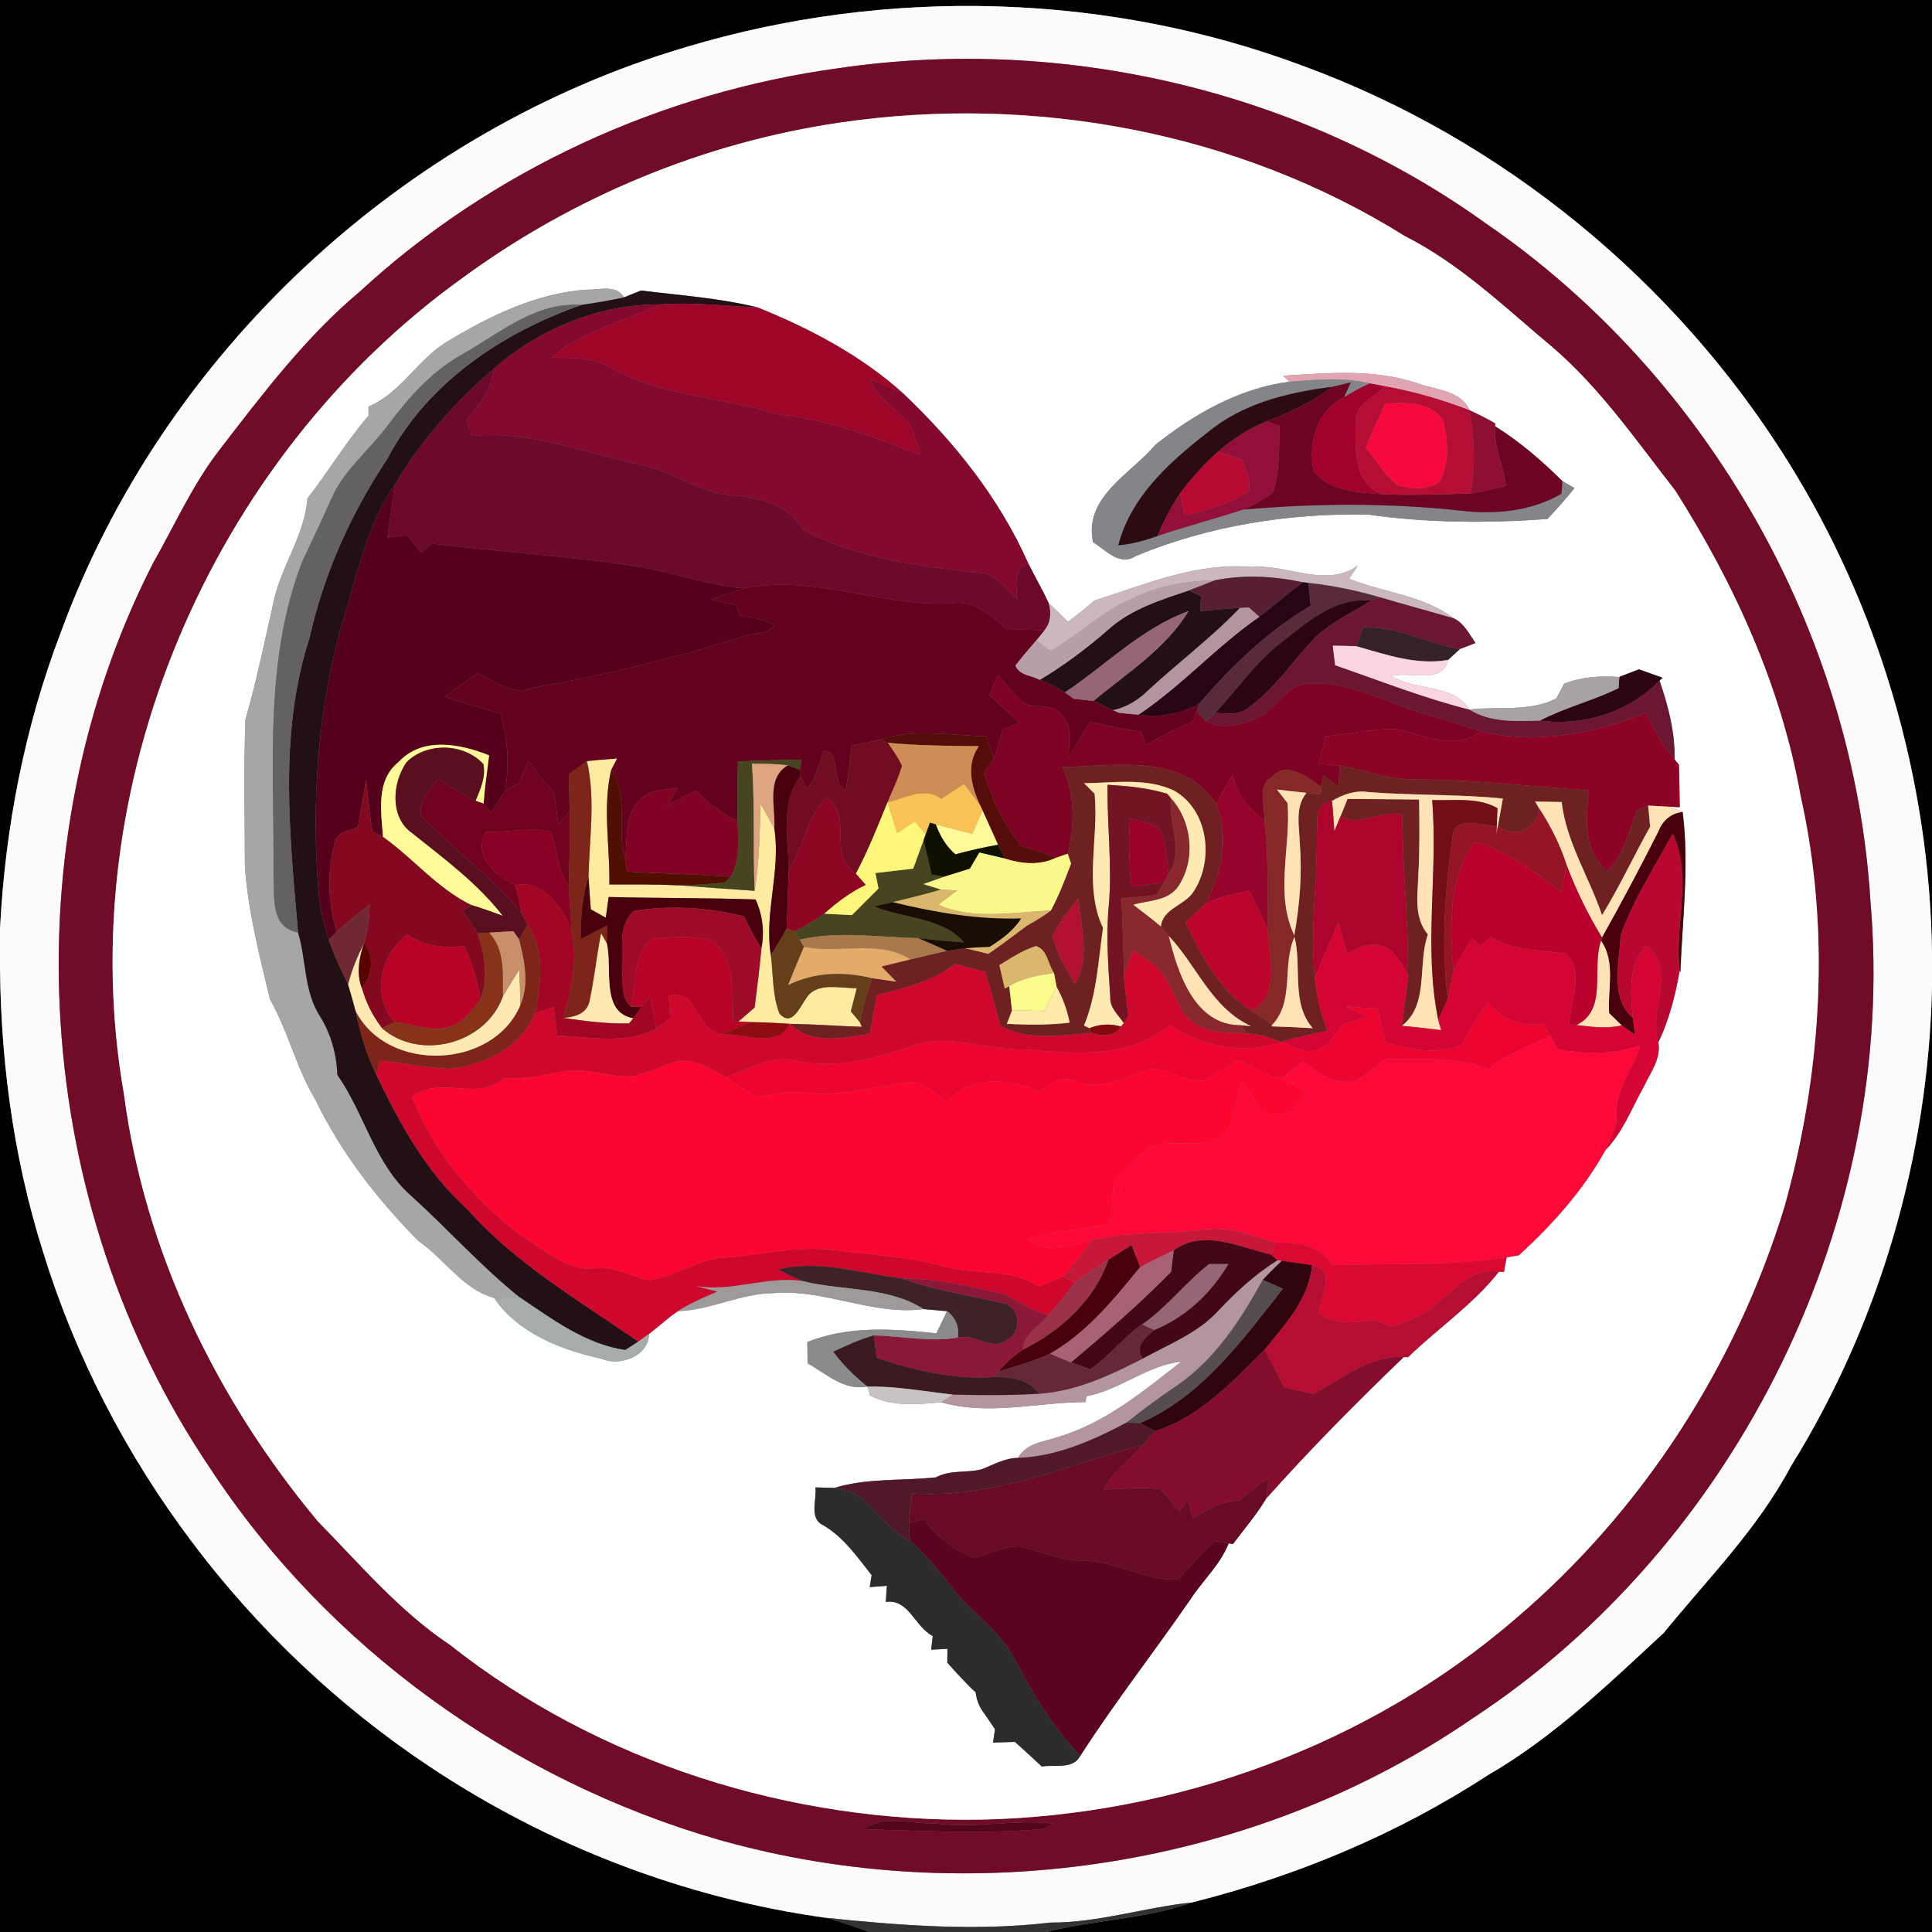 <?xml version="1.0" encoding="UTF-8" ?>
<!DOCTYPE svg PUBLIC "-//W3C//DTD SVG 1.1//EN" "http://www.w3.org/Graphics/SVG/1.1/DTD/svg11.dtd">
<svg width="250pt" height="250pt" viewBox="0 0 250 250" version="1.1" xmlns="http://www.w3.org/2000/svg">
<rect x="0" y="0" width="250" height="250" fill="#808080" stroke="none"/>
<g id="#000000ff">
<path fill="#000000" opacity="1.00" d=" M 0.00 0.00 L 250.00 0.00 L 250.00 123.24 C 249.67 100.83 243.17 78.57 231.28 59.58 C 216.77 36.37 194.49 18.07 168.81 8.60 C 143.39 -0.96 114.84 -1.72 88.85 6.07 C 52.04 16.91 21.08 45.75 7.88 81.80 C 3.19 94.06 0.67 107.09 0.00 120.19 L 0.00 0.00 Z" />
<path fill="#000000" opacity="1.00" d=" M 0.00 122.74 C -0.10 136.04 1.57 149.35 5.59 162.05 C 13.92 189.08 32.02 212.91 55.54 228.56 C 70.90 238.81 88.56 245.62 106.85 248.16 C 108.79 248.66 110.67 249.36 112.56 250.00 L 0.00 250.00 L 0.00 122.74 Z" />
<path fill="#000000" opacity="1.00" d=" M 231.74 189.74 C 243.25 171.20 249.51 149.57 250.00 127.78 L 250.00 250.00 L 135.32 250.00 C 141.57 248.43 148.11 248.36 154.23 246.18 C 167.75 242.78 180.80 237.35 192.49 229.73 C 201.00 224.82 208.12 217.93 215.28 211.30 C 220.99 204.29 227.47 197.80 231.74 189.74 Z" />
</g>
<g id="#fcfafbff">
<path fill="#fcfafb" opacity="1.00" d=" M 88.85 6.07 C 114.84 -1.72 143.39 -0.96 168.81 8.60 C 194.49 18.07 216.77 36.37 231.28 59.58 C 243.17 78.57 249.67 100.83 250.00 123.24 L 250.00 127.78 C 249.51 149.57 243.25 171.20 231.74 189.74 C 227.47 197.80 220.99 204.29 215.28 211.30 C 208.12 217.93 201.00 224.82 192.49 229.73 C 180.80 237.35 167.75 242.78 154.23 246.18 C 148.09 246.81 142.15 248.81 135.93 248.78 C 126.26 249.92 116.50 249.16 106.85 248.16 C 88.56 245.62 70.90 238.81 55.54 228.56 C 32.02 212.91 13.92 189.08 5.59 162.05 C 1.57 149.35 -0.10 136.04 0.00 122.74 L 0.00 120.19 C 0.67 107.09 3.19 94.06 7.88 81.80 C 21.08 45.75 52.04 16.91 88.85 6.07 M 108.61 8.81 C 85.68 11.92 63.64 21.99 46.62 37.68 C 39.58 43.57 34.02 50.93 28.44 58.17 C 24.94 62.67 22.63 67.91 19.82 72.85 C 1.09 109.44 4.16 155.94 27.16 189.94 C 42.40 213.24 66.39 230.40 93.07 238.08 C 125.76 247.31 162.48 241.66 190.53 222.37 C 224.95 199.76 245.61 157.67 242.03 116.60 C 239.89 81.83 220.96 48.59 192.24 28.89 C 168.36 11.74 137.66 4.56 108.61 8.81 Z" />
</g>
<g id="#700b28ff">
<path fill="#700b28" opacity="1.00" d=" M 108.61 8.81 C 137.66 4.56 168.36 11.74 192.24 28.89 C 220.96 48.59 239.89 81.83 242.03 116.60 C 245.61 157.67 224.95 199.76 190.53 222.37 C 162.48 241.66 125.76 247.31 93.07 238.08 C 66.39 230.40 42.40 213.24 27.16 189.94 C 4.16 155.94 1.09 109.44 19.82 72.85 C 22.63 67.91 24.94 62.67 28.44 58.17 C 34.02 50.93 39.58 43.57 46.62 37.68 C 63.64 21.99 85.68 11.92 108.61 8.81 M 108.65 15.87 C 91.10 18.44 74.21 25.45 59.90 35.93 C 27.21 59.38 9.07 101.87 16.05 141.65 C 18.73 162.03 28.05 181.18 41.15 196.88 C 46.61 202.43 51.68 208.48 58.21 212.83 C 77.55 228.12 102.44 235.89 127.00 235.46 C 152.10 234.91 177.12 225.86 196.19 209.39 C 212.56 195.44 224.68 176.63 230.93 156.07 C 235.71 138.86 236.92 120.50 233.00 103.01 C 230.49 88.86 224.44 75.54 216.77 63.47 C 211.78 57.09 207.14 50.33 200.97 45.00 C 194.82 39.87 189.00 34.19 181.78 30.55 C 160.21 17.06 133.74 12.17 108.65 15.87 M 111.65 236.70 C 119.42 236.91 127.24 237.37 134.99 236.67 C 135.33 236.50 136.01 236.15 136.35 235.97 C 131.23 235.38 126.09 236.65 120.97 235.95 C 117.90 236.02 114.34 234.79 111.65 236.70 Z" />
</g>
<g id="#feffffff">
<path fill="#feffff" opacity="1.00" d=" M 108.65 15.87 C 133.74 12.17 160.21 17.06 181.78 30.55 C 189.00 34.19 194.82 39.87 200.97 45.00 C 207.14 50.33 211.78 57.09 216.77 63.47 C 224.44 75.54 230.49 88.86 233.00 103.01 C 236.92 120.50 235.71 138.86 230.93 156.07 C 224.68 176.63 212.56 195.44 196.19 209.39 C 177.12 225.86 152.10 234.91 127.00 235.46 C 102.44 235.89 77.55 228.12 58.21 212.83 C 51.68 208.48 46.61 202.43 41.15 196.88 C 28.05 181.18 18.73 162.03 16.05 141.65 C 9.07 101.87 27.21 59.38 59.90 35.93 C 74.21 25.45 91.10 18.44 108.65 15.87 M 58.04 44.10 C 54.09 46.38 51.94 50.83 47.68 52.61 C 47.68 52.91 47.68 53.49 47.69 53.78 C 44.80 57.16 42.50 60.99 39.78 64.50 C 39.42 69.34 36.31 73.33 35.37 78.01 C 34.24 83.06 33.20 88.13 31.76 93.10 C 31.53 99.40 31.67 105.72 31.69 112.03 C 32.08 117.90 33.58 123.61 34.93 129.31 C 37.29 133.43 38.32 138.15 40.77 142.23 C 44.08 149.09 48.80 155.18 54.13 160.57 C 57.51 162.88 59.83 166.81 63.92 167.95 C 67.07 172.53 72.62 174.68 77.87 175.83 C 80.21 176.85 83.95 175.48 83.98 172.61 C 85.24 171.64 86.40 170.56 87.72 169.66 C 91.95 169.53 95.80 167.38 100.05 167.33 C 106.66 166.76 112.90 170.25 119.52 169.40 C 120.53 169.48 121.54 169.57 122.55 169.67 C 122.20 170.39 121.51 171.81 121.17 172.53 C 115.62 171.95 109.75 171.51 104.47 173.67 C 104.48 174.58 104.49 175.49 104.50 176.41 C 106.91 177.74 109.25 180.04 112.23 179.40 L 112.26 179.42 L 112.58 180.57 C 115.30 182.05 118.76 181.75 121.75 181.45 C 127.92 183.22 134.22 181.45 140.47 181.43 C 140.49 181.24 140.55 180.87 140.58 180.68 C 144.93 179.86 148.41 176.68 152.86 176.19 C 147.99 180.00 143.09 184.07 137.07 185.90 C 135.16 186.57 132.82 186.68 131.73 188.65 C 130.02 188.66 128.55 189.54 127.00 190.13 C 125.06 190.63 122.91 190.17 121.10 191.17 C 116.72 191.64 112.23 191.23 107.97 192.53 C 107.35 192.52 106.12 192.49 105.51 192.47 C 105.72 194.08 104.64 196.48 106.52 197.36 C 109.18 198.92 110.91 201.45 112.79 203.82 C 112.73 204.21 112.60 204.99 112.54 205.37 C 113.09 205.33 114.20 205.24 114.76 205.20 C 114.72 205.72 114.65 206.77 114.62 207.29 C 117.60 206.86 118.38 210.53 120.70 211.70 C 120.65 212.14 120.54 213.03 120.49 213.47 C 121.02 213.44 122.08 213.38 122.60 213.36 C 122.60 213.80 122.59 214.70 122.58 215.15 C 123.77 216.46 124.94 217.79 126.25 219.00 C 126.38 220.05 126.77 220.99 127.42 221.80 C 127.75 222.29 128.41 223.27 128.75 223.76 C 128.69 224.19 128.56 225.06 128.50 225.49 C 129.21 225.47 130.62 225.42 131.33 225.40 C 132.50 226.45 133.67 227.51 134.81 228.59 C 136.46 228.29 138.81 229.03 139.79 227.21 C 144.24 220.28 149.34 213.78 154.01 207.00 C 155.61 204.53 157.90 202.49 158.99 199.71 L 159.55 199.80 C 161.00 197.85 162.60 196.01 163.84 193.92 C 169.51 187.56 175.50 181.50 181.64 175.61 L 182.20 175.62 C 186.06 171.88 190.63 168.81 193.95 164.57 C 194.12 164.57 194.45 164.58 194.61 164.58 C 194.70 164.11 194.88 163.17 194.96 162.70 C 195.36 162.63 196.15 162.50 196.54 162.43 C 200.87 158.48 204.89 153.98 207.73 148.84 C 210.00 146.52 211.13 143.42 212.70 140.63 C 213.54 138.82 214.97 137.00 214.59 134.88 C 215.99 131.96 216.80 128.77 217.35 125.59 L 217.44 125.81 C 217.70 118.89 218.61 111.97 217.73 105.05 C 217.10 104.81 216.47 104.58 215.83 104.38 L 217.36 104.45 C 217.33 102.62 217.31 100.79 217.25 98.96 C 217.11 98.79 216.83 98.44 216.69 98.26 C 216.76 94.76 215.87 91.35 214.74 88.07 L 215.13 87.70 C 214.36 87.42 212.84 86.88 212.07 86.61 C 211.44 86.85 210.17 87.35 209.54 87.59 L 209.54 87.61 C 207.12 87.42 204.68 87.58 202.40 88.46 C 202.15 88.94 201.64 89.89 201.39 90.37 C 197.89 92.17 193.88 91.36 190.12 91.81 C 188.15 88.46 183.12 89.42 180.01 87.46 C 182.41 86.85 186.73 88.58 187.37 85.40 C 187.76 85.04 188.53 84.33 188.92 83.98 C 189.42 83.79 190.43 83.40 190.93 83.21 C 190.11 82.04 189.46 80.64 188.09 80.00 C 184.19 77.01 179.02 76.69 174.57 74.89 C 174.85 74.47 175.41 73.62 175.69 73.20 C 171.56 76.14 166.56 72.96 162.00 73.37 C 154.89 72.72 148.25 75.61 141.63 77.70 C 140.53 78.66 139.38 79.57 138.20 80.44 C 137.38 79.63 136.55 78.84 135.71 78.05 C 134.89 76.30 133.92 74.62 133.05 72.89 C 129.34 64.50 123.47 57.16 116.84 50.88 C 111.43 46.00 104.77 42.49 98.03 39.78 C 93.10 38.56 87.97 38.22 82.94 37.59 C 82.40 37.81 81.30 38.25 80.75 38.48 C 79.72 36.74 77.51 37.55 75.90 37.48 C 69.45 37.94 63.49 40.81 58.04 44.10 M 166.03 48.62 L 166.85 49.40 C 160.38 50.22 154.52 53.57 149.50 57.56 C 146.27 61.39 140.22 64.29 141.44 70.16 C 143.15 71.20 144.84 73.34 147.01 71.93 C 156.51 68.00 166.78 66.40 177.01 66.58 C 184.69 67.69 192.50 67.71 200.24 67.16 C 201.46 65.87 202.63 64.54 203.74 63.15 C 203.35 62.93 202.57 62.48 202.18 62.26 C 199.51 59.62 196.66 57.15 193.47 55.16 L 193.48 54.79 C 192.42 54.15 191.29 53.63 190.17 53.09 C 189.00 50.46 185.66 50.44 183.31 49.56 C 177.73 47.71 171.79 48.26 166.03 48.62 Z" />
</g>
<g id="#a7a6a6ff">
<path fill="#a7a6a6" opacity="1.00" d=" M 58.04 44.10 C 63.49 40.81 69.45 37.94 75.90 37.48 C 77.51 37.55 79.72 36.74 80.75 38.48 C 78.93 38.88 77.09 39.18 75.25 39.46 C 69.36 39.02 64.75 43.04 59.95 45.77 C 55.95 47.96 52.86 51.43 50.17 55.05 C 47.78 58.28 44.45 60.84 42.84 64.61 C 41.64 67.31 40.37 69.99 39.11 72.66 C 34.11 85.52 35.51 99.52 35.39 113.00 C 35.58 115.82 34.82 119.96 38.57 120.68 C 39.66 124.27 39.30 128.27 41.42 131.53 C 42.83 133.81 43.55 136.40 43.65 139.08 C 47.17 144.11 48.47 150.57 53.21 154.75 C 57.96 159.04 62.23 163.85 67.23 167.86 C 66.41 167.88 64.75 167.93 63.92 167.95 C 59.83 166.81 57.51 162.88 54.13 160.57 C 48.80 155.18 44.08 149.09 40.77 142.23 C 38.32 138.15 37.29 133.43 34.93 129.31 C 33.58 123.61 32.08 117.90 31.69 112.03 C 31.67 105.72 31.53 99.40 31.76 93.10 C 33.20 88.13 34.24 83.06 35.37 78.01 C 36.31 73.33 39.42 69.34 39.78 64.50 C 42.50 60.99 44.80 57.16 47.69 53.78 C 47.68 53.49 47.68 52.91 47.68 52.61 C 51.94 50.83 54.09 46.38 58.04 44.10 Z" />
</g>
<g id="#221015ff">
<path fill="#221015" opacity="1.00" d=" M 80.75 38.48 C 81.30 38.25 82.40 37.81 82.94 37.59 C 87.97 38.22 93.10 38.56 98.03 39.78 C 93.84 39.61 89.67 39.08 85.47 39.39 C 77.62 39.35 69.83 42.51 63.94 47.68 C 58.90 52.01 54.46 57.04 51.07 62.76 C 47.59 67.75 46.35 73.93 44.56 79.66 C 41.10 91.41 40.21 103.81 41.27 115.99 C 41.46 117.91 41.98 119.78 42.55 121.62 C 43.23 123.60 44.14 125.49 45.05 127.38 C 45.40 128.52 45.71 129.67 46.02 130.82 C 46.61 133.64 47.39 136.44 48.68 139.03 C 51.72 145.39 55.18 151.72 60.50 156.50 C 66.74 163.54 74.95 168.29 82.60 173.60 C 82.18 173.88 81.33 174.42 80.91 174.70 C 75.74 173.94 71.45 170.70 67.23 167.86 C 62.23 163.85 57.96 159.04 53.21 154.75 C 48.47 150.57 47.17 144.11 43.65 139.08 C 43.55 136.40 42.83 133.81 41.42 131.53 C 39.30 128.27 39.66 124.27 38.57 120.68 C 37.48 108.01 36.04 94.80 40.07 82.49 C 41.90 74.22 45.46 66.39 50.13 59.35 C 55.27 49.56 65.01 43.01 75.25 39.46 C 77.09 39.18 78.93 38.88 80.75 38.48 Z" />
<path fill="#221015" opacity="1.00" d=" M 143.44 81.44 C 146.37 78.81 150.19 77.63 153.85 76.40 C 154.24 76.59 155.02 76.97 155.42 77.15 C 155.39 77.64 155.33 78.60 155.30 79.08 C 157.01 78.91 158.72 78.74 160.44 78.67 C 156.72 82.58 152.36 85.80 148.42 89.48 C 147.19 90.66 145.70 91.55 144.02 91.90 C 143.39 91.60 142.14 91.00 141.51 90.70 C 145.83 87.08 150.81 84.00 153.80 79.07 C 147.69 81.32 143.11 86.05 137.80 89.60 C 136.77 88.95 135.68 88.41 134.55 87.98 C 137.71 86.08 140.67 83.87 143.44 81.44 Z" />
</g>
<g id="#636163ff">
<path fill="#636163" opacity="1.00" d=" M 59.95 45.77 C 64.75 43.04 69.36 39.02 75.25 39.46 C 65.01 43.01 55.27 49.56 50.13 59.35 C 45.46 66.39 41.90 74.22 40.07 82.49 C 36.04 94.80 37.48 108.01 38.57 120.68 C 34.82 119.96 35.58 115.82 35.39 113.00 C 35.51 99.52 34.11 85.52 39.11 72.66 C 40.37 69.99 41.64 67.31 42.84 64.61 C 44.45 60.84 47.78 58.28 50.17 55.05 C 52.86 51.43 55.95 47.96 59.95 45.77 Z" />
</g>
<g id="#84092eff">
<path fill="#84092e" opacity="1.00" d=" M 63.94 47.68 C 69.83 42.51 77.62 39.35 85.47 39.39 C 80.70 41.60 75.44 42.79 71.34 46.28 C 74.07 46.33 76.96 46.16 79.35 47.74 C 85.91 51.35 93.57 51.30 100.56 53.60 C 107.02 54.28 113.07 56.49 119.07 58.86 C 118.55 57.41 118.31 55.80 117.39 54.53 C 115.65 52.81 113.42 51.46 112.58 49.03 C 114.02 49.61 115.45 50.20 116.84 50.88 C 123.47 57.16 129.34 64.50 133.05 72.89 C 131.02 73.80 131.53 75.85 131.66 77.60 C 130.25 76.27 129.05 74.32 126.94 74.15 C 119.09 73.33 111.03 72.27 103.93 68.60 C 102.23 65.33 98.40 64.43 95.02 64.12 C 90.65 63.92 87.15 60.94 82.93 60.16 C 75.70 58.63 68.59 55.67 61.06 56.41 C 60.83 55.72 60.59 55.03 60.36 54.35 C 62.12 52.46 63.59 50.30 63.94 47.68 Z" />
</g>
<g id="#9d0628ff">
<path fill="#9d0628" opacity="1.00" d=" M 85.47 39.39 C 89.67 39.08 93.84 39.61 98.03 39.78 C 104.77 42.49 111.43 46.00 116.84 50.88 C 115.45 50.20 114.02 49.61 112.58 49.03 C 113.42 51.46 115.65 52.81 117.39 54.53 C 118.31 55.80 118.55 57.41 119.07 58.86 C 113.07 56.49 107.02 54.28 100.56 53.60 C 93.57 51.30 85.91 51.35 79.35 47.74 C 76.96 46.16 74.07 46.33 71.34 46.28 C 75.44 42.79 80.70 41.60 85.47 39.39 Z" />
</g>
<g id="#6c092dff">
<path fill="#6c092d" opacity="1.00" d=" M 51.07 62.76 C 54.46 57.04 58.90 52.01 63.94 47.68 C 63.59 50.30 62.12 52.46 60.36 54.35 C 60.59 55.03 60.83 55.72 61.06 56.41 C 68.59 55.67 75.70 58.63 82.93 60.16 C 87.15 60.94 90.65 63.92 95.02 64.12 C 98.40 64.43 102.23 65.33 103.93 68.60 C 111.03 72.27 119.09 73.33 126.94 74.15 C 129.05 74.32 130.25 76.27 131.66 77.60 C 131.53 75.85 131.02 73.80 133.05 72.89 C 133.92 74.62 134.89 76.30 135.71 78.05 C 136.05 79.30 135.99 80.56 135.13 81.59 C 133.51 81.47 131.89 81.45 130.27 81.51 C 128.27 79.57 126.05 77.56 123.01 78.09 C 114.02 78.50 105.18 74.27 96.23 76.15 C 91.06 75.67 86.18 73.73 81.04 73.08 C 72.70 71.94 64.29 71.35 55.93 70.35 C 55.57 70.64 54.87 71.21 54.52 71.50 C 53.89 70.75 53.26 70.00 52.64 69.26 C 51.80 69.36 50.96 69.46 50.13 69.56 C 50.44 67.29 50.73 65.02 51.07 62.76 Z" />
</g>
<g id="#e0a5b1ff">
<path fill="#e0a5b1" opacity="1.00" d=" M 166.03 48.62 C 171.79 48.26 177.73 47.71 183.31 49.56 C 185.66 50.44 189.00 50.46 190.17 53.09 C 186.63 51.72 182.98 50.67 179.25 49.99 C 178.75 49.90 177.75 49.70 177.25 49.61 C 173.83 48.79 170.31 49.13 166.85 49.40 L 166.03 48.62 Z" />
</g>
<g id="#848589ff">
<path fill="#848589" opacity="1.00" d=" M 166.85 49.40 C 170.31 49.13 173.83 48.79 177.25 49.61 C 176.11 50.15 175.00 50.74 173.92 51.38 C 174.14 50.90 174.59 49.95 174.81 49.47 C 174.21 49.61 173.00 49.90 172.40 50.05 C 167.08 50.72 161.63 51.98 157.23 55.20 C 151.97 59.25 146.45 63.84 144.70 70.56 C 146.44 70.43 148.12 69.95 149.76 69.37 C 153.42 68.12 157.18 67.15 160.85 65.95 C 170.22 65.12 179.66 65.07 189.01 66.08 C 193.44 66.61 198.16 66.19 202.06 63.88 C 202.09 63.48 202.15 62.66 202.18 62.26 C 202.57 62.48 203.35 62.93 203.74 63.15 C 202.63 64.54 201.46 65.87 200.24 67.16 C 192.50 67.71 184.69 67.69 177.01 66.58 C 166.78 66.40 156.51 68.00 147.01 71.93 C 144.84 73.34 143.15 71.20 141.44 70.16 C 140.22 64.29 146.27 61.39 149.50 57.56 C 154.52 53.57 160.38 50.22 166.85 49.40 Z" />
</g>
<g id="#2d0b12ff">
<path fill="#2d0b12" opacity="1.00" d=" M 157.23 55.20 C 161.63 51.98 167.08 50.72 172.40 50.05 C 169.84 52.02 166.91 53.41 163.90 54.53 C 161.58 55.43 159.50 56.86 157.60 58.45 C 155.79 60.08 154.16 61.91 152.70 63.86 C 151.51 65.58 150.59 67.46 149.76 69.37 C 148.12 69.95 146.44 70.43 144.70 70.56 C 146.45 63.84 151.97 59.25 157.23 55.20 Z" />
</g>
<g id="#6d0424ff">
<path fill="#6d0424" opacity="1.00" d=" M 172.40 50.05 C 173.00 49.90 174.21 49.61 174.81 49.47 C 174.59 49.95 174.14 50.90 173.92 51.38 C 170.40 53.15 169.25 57.31 169.97 60.96 C 172.10 63.64 175.86 63.70 178.98 63.96 C 182.75 64.11 186.52 63.96 190.29 63.85 C 191.82 63.60 193.34 63.24 194.85 62.87 C 194.58 60.26 193.25 57.81 193.47 55.16 C 196.66 57.15 199.51 59.62 202.18 62.26 C 202.15 62.66 202.09 63.48 202.06 63.88 C 198.16 66.19 193.44 66.61 189.01 66.08 C 179.66 65.07 170.22 65.12 160.85 65.95 C 162.21 65.29 163.60 64.65 164.75 63.65 C 165.60 60.90 165.52 57.97 165.54 55.12 C 165.13 54.97 164.31 54.68 163.90 54.53 C 166.91 53.41 169.84 52.02 172.40 50.05 Z" />
</g>
<g id="#a1002aff">
<path fill="#a1002a" opacity="1.00" d=" M 177.25 49.61 C 177.75 49.70 178.75 49.90 179.25 49.99 C 177.77 51.40 175.19 52.37 175.42 54.80 C 175.39 58.17 175.06 62.65 178.98 63.96 C 175.86 63.70 172.10 63.64 169.97 60.96 C 169.25 57.31 170.40 53.15 173.92 51.38 C 175.00 50.74 176.11 50.15 177.25 49.61 Z" />
</g>
<g id="#b60d34ff">
<path fill="#b60d34" opacity="1.00" d=" M 179.25 49.99 C 182.98 50.67 186.63 51.72 190.17 53.09 C 190.74 56.66 190.98 60.28 190.29 63.85 C 186.52 63.96 182.75 64.11 178.98 63.96 C 175.06 62.65 175.39 58.17 175.42 54.80 C 175.19 52.37 177.77 51.40 179.25 49.99 M 179.25 52.22 C 178.37 54.11 177.52 56.01 176.72 57.93 C 178.13 59.58 179.20 61.65 181.05 62.85 C 182.74 63.31 184.79 63.39 186.29 62.33 C 187.60 59.94 187.38 56.91 186.72 54.35 C 185.04 51.94 181.86 52.07 179.25 52.22 Z" />
</g>
<g id="#f6093cff">
<path fill="#f6093c" opacity="1.00" d=" M 179.25 52.22 C 181.86 52.07 185.04 51.94 186.72 54.35 C 187.38 56.91 187.60 59.94 186.29 62.33 C 184.79 63.39 182.74 63.31 181.05 62.85 C 179.20 61.65 178.13 59.58 176.72 57.93 C 177.52 56.01 178.37 54.11 179.25 52.22 Z" />
</g>
<g id="#8e0f31ff">
<path fill="#8e0f31" opacity="1.00" d=" M 190.17 53.09 C 191.29 53.63 192.42 54.15 193.48 54.79 L 193.47 55.16 C 193.25 57.81 194.58 60.26 194.85 62.87 C 193.34 63.24 191.82 63.60 190.29 63.85 C 190.98 60.28 190.74 56.66 190.17 53.09 Z" />
</g>
<g id="#910f39ff">
<path fill="#910f39" opacity="1.00" d=" M 157.60 58.45 C 159.50 56.86 161.58 55.43 163.90 54.53 C 164.31 54.68 165.13 54.97 165.54 55.12 C 165.52 57.97 165.60 60.90 164.75 63.65 C 163.60 64.65 162.21 65.29 160.85 65.95 C 157.18 67.15 153.42 68.12 149.76 69.37 C 150.59 67.46 151.51 65.58 152.70 63.86 C 152.85 64.58 153.17 66.00 153.33 66.72 C 156.16 65.90 159.15 65.27 161.60 63.54 C 161.89 62.15 161.09 60.83 160.78 59.51 C 159.99 59.24 158.39 58.71 157.60 58.45 Z" />
</g>
<g id="#b80932ff">
<path fill="#b80932" opacity="1.00" d=" M 152.70 63.86 C 154.16 61.91 155.79 60.08 157.60 58.45 C 158.39 58.71 159.99 59.24 160.78 59.51 C 161.09 60.83 161.89 62.15 161.60 63.54 C 159.15 65.27 156.16 65.90 153.33 66.72 C 153.17 66.00 152.85 64.58 152.70 63.86 Z" />
</g>
<g id="#55011bff">
<path fill="#55011b" opacity="1.00" d=" M 44.56 79.66 C 46.35 73.93 47.59 67.75 51.07 62.76 C 50.73 65.02 50.44 67.29 50.13 69.56 C 50.96 69.46 51.80 69.36 52.64 69.26 C 53.26 70.00 53.89 70.75 54.52 71.50 C 54.87 71.21 55.57 70.64 55.93 70.35 C 64.29 71.35 72.70 71.94 81.04 73.08 C 86.18 73.73 91.06 75.67 96.23 76.15 C 94.84 76.61 93.46 77.11 92.09 77.59 C 93.17 77.83 94.25 78.07 95.33 78.31 C 95.42 78.63 95.60 79.27 95.69 79.59 C 97.20 79.98 98.89 79.99 100.18 80.94 C 99.32 82.25 97.36 81.81 96.05 82.41 C 87.18 85.20 78.11 87.41 68.94 88.99 C 66.37 90.11 64.05 88.17 61.84 87.11 C 60.41 88.10 59.00 89.11 57.58 90.12 C 59.96 90.96 62.37 91.70 64.81 92.36 C 65.67 95.60 65.96 99.00 65.36 102.32 C 64.76 103.27 64.13 104.20 63.49 105.12 C 63.26 104.84 62.80 104.27 62.57 103.99 C 62.73 101.90 63.03 99.82 63.29 97.74 C 59.53 96.25 54.66 95.27 51.56 98.62 C 48.61 100.98 49.32 105.00 49.56 108.30 L 48.20 107.62 C 47.81 105.39 47.61 103.13 47.37 100.88 C 47.02 102.92 46.67 104.96 46.32 107.01 C 45.18 107.54 43.45 107.64 43.26 109.20 C 42.32 112.93 42.42 116.88 43.58 120.55 C 43.32 120.82 42.80 121.35 42.55 121.62 C 41.98 119.78 41.46 117.91 41.27 115.99 C 40.21 103.81 41.10 91.41 44.56 79.66 Z" />
</g>
<g id="#cab7bfff">
<path fill="#cab7bf" opacity="1.00" d=" M 141.63 77.70 C 148.25 75.61 154.89 72.72 162.00 73.37 C 166.56 72.96 171.56 76.14 175.69 73.20 C 175.41 73.62 174.85 74.47 174.57 74.89 C 179.02 76.69 184.19 77.01 188.09 80.00 C 184.88 79.08 181.66 78.20 178.45 77.26 C 175.46 76.39 172.41 75.76 169.31 75.43 L 168.57 75.34 C 164.83 74.55 160.98 74.33 157.21 75.09 C 153.52 75.18 149.81 75.79 146.49 77.49 C 142.57 79.10 139.58 82.22 135.92 84.26 C 135.47 83.91 134.56 83.21 134.10 82.86 L 135.13 81.59 C 135.99 80.56 136.05 79.30 135.71 78.05 C 136.55 78.84 137.38 79.63 138.20 80.44 C 139.38 79.57 140.53 78.66 141.63 77.70 Z" />
</g>
<g id="#64011eff">
<path fill="#64011e" opacity="1.00" d=" M 96.23 76.15 C 105.18 74.27 114.02 78.50 123.01 78.09 C 126.05 77.56 128.27 79.57 130.27 81.51 C 131.89 81.45 133.51 81.47 135.13 81.59 L 134.10 82.86 C 133.19 83.94 132.24 84.99 131.40 86.13 C 131.91 87.41 133.49 87.39 134.55 87.98 C 135.68 88.41 136.77 88.95 137.80 89.60 C 138.09 89.81 138.67 90.22 138.96 90.43 C 139.81 90.53 140.66 90.62 141.51 90.70 C 142.14 91.00 143.39 91.60 144.02 91.90 C 144.21 91.99 144.59 92.15 144.78 92.23 C 145.63 92.34 146.48 92.42 147.34 92.47 C 150.06 92.92 152.77 92.35 155.18 91.06 L 154.86 92.01 C 154.73 92.34 154.47 92.99 154.35 93.32 C 152.30 94.30 150.24 95.27 148.28 96.42 C 148.13 95.98 147.82 95.10 147.66 94.66 C 145.43 94.35 143.22 93.90 141.03 93.40 C 140.09 94.93 139.17 96.47 138.28 98.03 C 138.23 96.21 138.86 94.06 137.45 92.58 C 136.40 91.01 134.29 91.64 132.72 91.12 C 131.29 90.11 130.28 88.64 129.13 87.33 C 128.77 88.19 128.40 89.05 128.04 89.91 C 129.32 91.12 130.60 92.32 131.88 93.53 C 131.34 93.76 130.25 94.23 129.71 94.46 C 129.40 95.72 129.08 96.98 128.59 98.18 C 128.35 97.45 127.87 96.00 127.63 95.28 C 123.05 95.16 118.33 94.26 113.86 95.69 C 112.65 96.00 111.43 96.25 110.21 96.49 C 109.99 98.42 109.75 100.36 109.45 102.29 C 107.41 101.21 108.91 97.25 106.61 97.16 C 105.93 98.80 105.68 100.69 104.43 102.04 L 103.55 100.45 L 103.59 99.66 C 103.61 99.32 103.64 98.63 103.65 98.29 C 100.93 98.34 98.21 98.42 95.49 98.53 C 95.42 101.10 95.39 103.67 95.45 106.24 C 93.41 105.29 91.61 103.92 90.08 102.27 C 88.82 102.93 87.56 103.57 86.30 104.22 C 86.77 103.46 87.24 102.70 87.71 101.94 C 86.21 102.26 84.45 102.07 83.22 103.13 C 80.74 105.00 81.22 108.47 80.89 111.20 C 79.72 107.40 81.45 103.00 79.10 99.58 C 79.29 99.22 79.65 98.51 79.84 98.16 C 78.54 98.27 77.24 98.36 75.95 98.50 C 75.15 99.06 74.36 99.63 73.59 100.22 C 73.64 101.80 73.69 103.37 73.71 104.94 C 73.24 105.56 72.76 106.18 72.29 106.79 C 72.09 105.36 71.88 103.93 71.66 102.50 C 70.46 101.24 69.37 99.89 68.38 98.46 C 68.02 99.40 67.65 100.33 67.28 101.27 C 66.80 101.53 65.84 102.06 65.36 102.32 C 65.96 99.00 65.67 95.60 64.81 92.36 C 62.37 91.70 59.96 90.96 57.58 90.12 C 59.00 89.11 60.41 88.10 61.84 87.11 C 64.05 88.17 66.37 90.11 68.94 88.99 C 78.11 87.41 87.18 85.20 96.05 82.41 C 97.36 81.81 99.32 82.25 100.18 80.94 C 98.89 79.99 97.20 79.98 95.69 79.59 C 95.60 79.27 95.42 78.63 95.33 78.31 C 94.25 78.07 93.17 77.83 92.09 77.59 C 93.46 77.11 94.84 76.61 96.23 76.15 Z" />
</g>
<g id="#b79ea9ff">
<path fill="#b79ea9" opacity="1.00" d=" M 146.49 77.49 C 149.81 75.79 153.52 75.18 157.21 75.09 C 156.09 75.52 154.97 75.98 153.85 76.40 C 150.19 77.63 146.37 78.81 143.44 81.44 C 140.67 83.87 137.71 86.08 134.55 87.98 C 133.49 87.39 131.91 87.41 131.40 86.13 C 132.24 84.99 133.19 83.94 134.10 82.86 C 134.56 83.21 135.47 83.91 135.92 84.26 C 139.58 82.22 142.57 79.10 146.49 77.49 Z" />
</g>
<g id="#581f34ff">
<path fill="#581f34" opacity="1.00" d=" M 157.21 75.09 C 160.98 74.33 164.83 74.55 168.57 75.34 C 166.68 76.81 164.84 78.35 162.95 79.82 C 162.61 79.52 161.94 78.91 161.61 78.61 C 161.31 78.63 160.73 78.65 160.44 78.67 C 158.72 78.74 157.01 78.91 155.30 79.08 C 155.33 78.60 155.39 77.64 155.42 77.15 C 155.02 76.97 154.24 76.59 153.85 76.40 C 154.97 75.98 156.09 75.52 157.21 75.09 Z" />
</g>
<g id="#270514ff">
<path fill="#270514" opacity="1.00" d=" M 168.57 75.34 L 169.31 75.43 C 169.41 76.41 169.50 77.39 169.60 78.38 C 164.03 81.67 159.37 86.18 155.18 91.06 C 152.77 92.35 150.06 92.92 147.34 92.47 C 152.93 88.74 157.42 83.64 162.95 79.82 C 164.84 78.35 166.68 76.81 168.57 75.34 Z" />
</g>
<g id="#582a3bff">
<path fill="#582a3b" opacity="1.00" d=" M 169.31 75.43 C 172.41 75.76 175.46 76.39 178.45 77.26 L 177.46 77.72 C 172.62 77.23 168.98 80.66 165.46 83.40 C 162.29 85.93 160.01 89.33 157.24 92.25 C 156.95 92.52 156.36 93.06 156.06 93.33 C 155.76 93.00 155.16 92.34 154.86 92.01 L 155.18 91.06 C 159.37 86.18 164.03 81.67 169.60 78.38 C 169.50 77.39 169.41 76.41 169.31 75.43 Z" />
</g>
<g id="#b395a0ff">
<path fill="#b395a0" opacity="1.00" d=" M 160.44 78.67 C 160.73 78.65 161.31 78.63 161.61 78.61 C 161.94 78.91 162.61 79.52 162.95 79.82 C 157.42 83.64 152.93 88.74 147.34 92.47 C 146.48 92.42 145.63 92.34 144.78 92.23 C 144.59 92.15 144.21 91.99 144.02 91.90 C 145.70 91.55 147.19 90.66 148.42 89.48 C 152.36 85.80 156.72 82.58 160.44 78.67 Z" />
<path fill="#b395a0" opacity="1.00" d=" M 157.69 169.56 C 159.99 167.13 162.47 164.83 165.33 163.06 L 165.86 163.15 C 165.03 163.96 164.19 164.76 163.40 165.61 C 160.58 170.72 157.31 175.80 152.44 179.19 C 150.16 180.73 147.94 182.34 145.80 184.07 C 141.43 186.38 136.76 188.48 131.73 188.65 C 132.82 186.68 135.16 186.57 137.07 185.90 C 143.09 184.07 147.99 180.00 152.86 176.19 C 148.41 176.68 144.93 179.86 140.58 180.68 C 140.55 180.87 140.49 181.24 140.47 181.43 C 134.22 181.45 127.92 183.22 121.75 181.45 C 122.13 181.20 122.91 180.71 123.30 180.46 C 127.02 180.56 130.75 180.57 134.47 180.35 C 139.24 180.03 143.65 177.97 147.85 175.81 C 151.24 173.94 155.03 172.50 157.69 169.56 Z" />
</g>
<g id="#2d0510ff">
<path fill="#2d0510" opacity="1.00" d=" M 165.46 83.40 C 168.98 80.66 172.62 77.23 177.46 77.72 C 175.07 79.20 172.49 80.41 170.38 82.30 C 167.38 85.34 165.06 89.10 161.53 91.59 C 160.31 92.63 158.68 92.30 157.24 92.25 C 160.01 89.33 162.29 85.93 165.46 83.40 Z" />
<path fill="#2d0510" opacity="1.00" d=" M 209.54 87.59 C 210.17 87.35 211.44 86.85 212.07 86.61 C 212.84 86.88 214.36 87.42 215.13 87.70 L 214.74 88.07 C 210.84 92.18 204.83 94.01 199.26 93.24 C 202.54 91.54 206.15 90.66 209.45 89.04 C 209.48 88.68 209.52 87.97 209.54 87.61 L 209.54 87.59 Z" />
</g>
<g id="#6c1731ff">
<path fill="#6c1731" opacity="1.00" d=" M 177.46 77.72 L 178.45 77.26 C 181.66 78.20 184.88 79.08 188.09 80.00 C 189.46 80.64 190.11 82.04 190.93 83.21 C 190.43 83.40 189.42 83.79 188.92 83.98 C 184.69 83.28 180.76 81.04 176.40 81.18 C 176.18 81.79 175.73 83.01 175.51 83.62 C 174.49 83.58 173.48 83.56 172.46 83.55 C 172.56 84.39 172.66 85.23 172.77 86.08 C 178.53 88.07 184.20 90.32 190.12 91.81 C 192.88 93.52 196.15 93.33 199.26 93.24 C 204.83 94.01 210.84 92.18 214.74 88.07 C 215.87 91.35 216.76 94.76 216.69 98.26 C 215.13 96.46 213.98 94.36 213.00 92.21 C 206.28 94.99 198.79 96.37 191.61 94.64 C 189.23 93.83 186.83 93.07 184.40 92.39 C 179.39 90.98 174.64 88.04 169.24 88.47 C 166.45 88.54 165.28 91.64 162.99 92.78 C 160.85 93.74 158.27 94.53 156.06 93.33 C 156.36 93.06 156.95 92.52 157.24 92.25 C 158.68 92.30 160.31 92.63 161.53 91.59 C 165.06 89.10 167.38 85.34 170.38 82.30 C 172.49 80.41 175.07 79.20 177.46 77.72 Z" />
</g>
<g id="#966676ff">
<path fill="#966676" opacity="1.00" d=" M 137.80 89.60 C 143.11 86.05 147.69 81.32 153.80 79.07 C 150.81 84.00 145.83 87.08 141.51 90.70 C 140.66 90.62 139.81 90.53 138.96 90.43 C 138.67 90.22 138.09 89.81 137.80 89.60 Z" />
<path fill="#966676" opacity="1.00" d=" M 156.46 163.55 C 157.09 163.55 158.34 163.55 158.97 163.55 C 156.74 167.32 153.46 170.45 149.37 172.10 C 148.97 171.92 148.16 171.57 147.76 171.39 C 151.00 169.16 153.38 165.96 156.46 163.55 Z" />
</g>
<g id="#352226ff">
<path fill="#352226" opacity="1.00" d=" M 176.40 81.18 C 180.76 81.04 184.69 83.28 188.92 83.98 C 188.53 84.33 187.76 85.04 187.37 85.40 C 183.28 86.11 179.37 84.70 175.51 83.62 C 175.73 83.01 176.18 81.79 176.40 81.18 Z" />
</g>
<g id="#f9d5e2ff">
<path fill="#f9d5e2" opacity="1.00" d=" M 172.46 83.55 C 173.48 83.56 174.49 83.58 175.51 83.62 C 179.37 84.70 183.28 86.11 187.37 85.40 C 186.73 88.58 182.41 86.85 180.01 87.46 C 183.12 89.42 188.15 88.46 190.12 91.81 C 184.20 90.32 178.53 88.07 172.77 86.08 C 172.66 85.23 172.56 84.39 172.46 83.55 Z" />
</g>
<g id="#7e0224ff">
<path fill="#7e0224" opacity="1.00" d=" M 129.13 87.33 C 130.28 88.64 131.29 90.11 132.72 91.12 C 134.29 91.64 136.40 91.01 137.45 92.58 C 138.86 94.06 138.23 96.21 138.28 98.03 C 139.17 96.47 140.09 94.93 141.03 93.40 C 143.22 93.90 145.43 94.35 147.66 94.66 C 147.82 95.10 148.13 95.98 148.28 96.42 C 150.24 95.27 152.30 94.30 154.35 93.32 C 154.47 92.99 154.73 92.34 154.86 92.01 C 155.16 92.34 155.76 93.00 156.06 93.33 C 158.27 94.53 160.85 93.74 162.99 92.78 C 165.28 91.64 166.45 88.54 169.24 88.47 C 174.64 88.04 179.39 90.98 184.40 92.39 C 186.83 93.07 189.23 93.83 191.61 94.64 C 188.20 97.19 184.38 95.16 180.79 94.35 C 177.69 94.25 174.63 95.00 171.56 95.27 C 171.24 96.46 170.93 97.66 170.62 98.85 C 171.29 98.90 172.65 98.99 173.33 99.04 C 173.31 99.96 173.27 100.89 173.21 101.82 C 172.55 101.32 171.88 100.83 171.22 100.33 C 171.17 100.70 171.06 101.46 171.01 101.83 C 169.16 100.61 166.55 98.33 164.55 100.59 C 162.55 101.73 163.77 104.38 163.62 106.21 C 161.60 104.71 160.01 102.75 159.48 100.24 C 158.78 101.50 158.07 102.76 157.36 104.02 C 153.02 97.36 144.21 99.16 137.49 99.25 C 139.11 102.81 139.09 106.73 138.16 110.48 C 137.77 110.61 137.00 110.88 136.61 111.01 C 135.15 110.39 133.65 109.90 132.13 109.48 C 129.93 106.68 128.34 103.46 127.32 100.06 C 127.64 99.59 128.27 98.65 128.59 98.18 C 129.08 96.98 129.40 95.72 129.71 94.46 C 130.25 94.23 131.34 93.76 131.88 93.53 C 130.60 92.32 129.32 91.12 128.04 89.91 C 128.40 89.05 128.77 88.19 129.13 87.33 Z" />
</g>
<g id="#a8a2a4ff">
<path fill="#a8a2a4" opacity="1.00" d=" M 202.40 88.46 C 204.68 87.58 207.12 87.42 209.54 87.61 C 209.52 87.97 209.48 88.68 209.45 89.04 C 206.15 90.66 202.54 91.54 199.26 93.24 C 196.15 93.33 192.88 93.52 190.12 91.81 C 193.88 91.36 197.89 92.17 201.39 90.37 C 201.64 89.89 202.15 88.94 202.40 88.46 Z" />
</g>
<g id="#8c0326ff">
<path fill="#8c0326" opacity="1.00" d=" M 191.61 94.64 C 198.79 96.37 206.28 94.99 213.00 92.21 C 213.98 94.36 215.13 96.46 216.69 98.26 C 216.83 98.44 217.11 98.79 217.25 98.96 C 217.31 100.79 217.33 102.62 217.36 104.45 L 215.83 104.38 C 215.19 104.35 213.91 104.28 213.27 104.24 C 212.92 104.39 212.22 104.67 211.87 104.82 C 210.77 107.55 210.18 110.57 208.01 112.72 C 204.81 110.12 205.24 105.92 205.60 102.27 C 198.05 101.78 190.54 100.85 182.97 100.86 C 179.66 100.88 176.55 99.64 173.33 99.04 C 172.65 98.99 171.29 98.90 170.62 98.85 C 170.93 97.66 171.24 96.46 171.56 95.27 C 174.63 95.00 177.69 94.25 180.79 94.35 C 184.38 95.16 188.20 97.19 191.61 94.64 Z" />
</g>
<g id="#560c09ff">
<path fill="#560c09" opacity="1.00" d=" M 113.86 95.69 C 118.33 94.26 123.05 95.16 127.63 95.28 C 127.87 96.00 128.35 97.45 128.59 98.18 C 128.27 98.65 127.64 99.59 127.32 100.06 C 128.34 103.46 129.93 106.68 132.13 109.48 C 133.65 109.90 135.15 110.39 136.61 111.01 C 134.49 112.02 132.15 111.78 129.99 111.09 C 129.77 110.65 129.35 109.75 129.14 109.31 C 128.47 107.82 127.81 106.34 127.13 104.86 L 126.82 104.19 C 125.68 101.73 124.98 98.96 126.66 96.56 C 122.73 96.52 118.80 96.49 114.88 96.12 L 113.86 95.69 Z" />
</g>
<g id="#fff99aff">
<path fill="#fff99a" opacity="1.00" d=" M 51.56 98.62 C 54.66 95.27 59.53 96.25 63.29 97.74 C 63.03 99.82 62.73 101.90 62.57 103.99 C 62.31 103.90 61.79 103.72 61.54 103.62 C 62.15 102.12 62.90 100.53 62.54 98.86 C 60.05 96.17 55.27 96.01 52.63 98.60 C 50.75 101.25 50.40 105.77 53.34 107.81 C 57.48 111.12 61.80 114.29 65.07 118.52 C 63.72 118.00 62.34 117.52 60.96 117.10 C 56.58 114.97 53.47 111.07 49.56 108.30 C 49.32 105.00 48.61 100.98 51.56 98.62 Z" />
<path fill="#fff99a" opacity="1.00" d=" M 127.13 104.86 C 127.81 106.34 128.47 107.82 129.14 109.31 C 127.28 109.65 125.44 110.05 123.63 110.55 C 122.42 109.52 121.63 108.17 121.10 106.69 C 122.67 107.08 124.24 107.47 125.80 107.89 C 126.24 106.88 126.69 105.87 127.13 104.86 Z" />
</g>
<g id="#720c21ff">
<path fill="#720c21" opacity="1.00" d=" M 110.21 96.49 C 111.43 96.25 112.65 96.00 113.86 95.69 L 114.88 96.12 C 115.56 97.07 116.25 98.03 116.72 99.10 C 116.26 100.73 115.50 102.25 114.85 103.81 C 113.58 106.92 112.34 110.06 110.76 113.04 C 106.90 110.64 110.57 105.70 106.97 103.18 C 104.38 105.76 104.08 109.58 102.07 112.52 C 101.98 108.47 100.96 103.97 103.55 100.45 L 104.43 102.04 C 105.68 100.69 105.93 98.80 106.61 97.16 C 108.91 97.25 107.41 101.21 109.45 102.29 C 109.75 100.36 109.99 98.42 110.21 96.49 Z" />
</g>
<g id="#cf8c54ff">
<path fill="#cf8c54" opacity="1.00" d=" M 114.88 96.12 C 118.80 96.49 122.73 96.52 126.66 96.56 C 124.98 98.96 125.68 101.73 126.82 104.19 C 126.15 103.26 125.44 102.36 124.74 101.45 C 123.76 102.10 122.76 102.74 121.77 103.38 C 119.68 101.70 117.08 103.35 114.85 103.81 C 115.50 102.25 116.26 100.73 116.72 99.10 C 116.25 98.03 115.56 97.07 114.88 96.12 Z" />
</g>
<g id="#5a0f1eff">
<path fill="#5a0f1e" opacity="1.00" d=" M 52.63 98.60 C 55.27 96.01 60.05 96.17 62.54 98.86 C 62.90 100.53 62.15 102.12 61.54 103.62 L 61.22 103.50 C 59.68 102.68 58.21 101.73 56.75 100.77 C 55.70 102.17 54.14 103.61 54.46 105.54 C 58.64 109.87 63.61 113.40 67.46 118.07 C 67.67 118.47 68.08 119.28 68.29 119.68 C 68.01 120.15 67.44 121.08 67.16 121.55 L 66.45 120.51 C 65.39 120.54 64.34 120.62 63.29 120.69 L 61.80 120.78 C 61.20 119.78 60.50 118.86 59.91 117.86 L 60.96 117.10 C 62.34 117.52 63.72 118.00 65.07 118.52 C 61.80 114.29 57.48 111.12 53.34 107.81 C 50.40 105.77 50.75 101.25 52.63 98.60 Z" />
</g>
<g id="#71021fff">
<path fill="#71021f" opacity="1.00" d=" M 67.28 101.27 C 67.65 100.33 68.02 99.40 68.38 98.46 C 69.37 99.89 70.46 101.24 71.66 102.50 C 71.88 103.93 72.09 105.36 72.29 106.79 C 72.76 106.18 73.24 105.56 73.71 104.94 C 73.76 108.21 73.70 111.47 73.59 114.73 C 72.10 112.63 72.10 109.97 71.27 107.62 C 68.55 106.98 65.67 107.77 62.88 107.65 C 61.12 110.79 64.09 113.22 66.61 114.57 C 67.04 115.70 67.29 116.88 67.46 118.07 C 63.61 113.40 58.64 109.87 54.46 105.54 C 54.14 103.61 55.70 102.17 56.75 100.77 C 58.21 101.73 59.68 102.68 61.22 103.50 L 61.54 103.62 C 61.79 103.72 62.31 103.90 62.57 103.99 C 62.80 104.27 63.26 104.84 63.49 105.12 C 64.13 104.20 64.76 103.27 65.36 102.32 C 65.84 102.06 66.80 101.53 67.28 101.27 Z" />
</g>
<g id="#ffeaa1ff">
<path fill="#ffeaa1" opacity="1.00" d=" M 75.95 98.50 C 77.24 98.36 78.54 98.27 79.84 98.16 C 79.65 98.51 79.29 99.22 79.10 99.58 C 77.94 104.46 78.94 109.50 78.85 114.45 C 81.85 114.45 84.86 114.42 87.87 114.56 C 91.13 114.81 94.39 115.06 97.65 115.27 C 98.26 111.55 98.30 107.77 98.42 104.01 C 99.02 105.07 99.63 106.13 100.20 107.22 C 101.06 112.73 98.85 118.14 99.75 123.62 C 100.07 126.13 99.93 128.76 100.86 131.15 C 102.46 132.96 103.48 130.33 104.25 129.29 C 105.58 126.96 108.69 127.93 110.87 127.86 C 110.61 128.86 110.35 129.87 110.10 130.87 C 110.39 131.23 110.99 131.94 111.29 132.30 L 111.51 132.87 C 108.41 132.77 105.32 132.53 102.22 132.49 L 102.18 132.48 C 100.52 132.37 98.87 132.29 97.22 132.26 C 96.80 132.24 95.97 132.21 95.55 132.19 C 96.08 131.73 97.13 130.83 97.65 130.37 C 97.96 127.82 98.31 125.26 98.53 122.70 C 98.94 120.55 98.68 118.38 97.77 116.39 C 91.43 116.17 85.09 116.24 78.76 116.07 C 78.67 116.74 78.48 118.08 78.39 118.75 C 77.74 118.39 77.09 118.03 76.45 117.67 C 76.34 116.27 76.24 114.87 76.15 113.47 C 76.26 108.50 77.08 103.40 75.95 98.50 Z" />
</g>
<g id="#474420ff">
<path fill="#474420" opacity="1.00" d=" M 95.49 98.53 C 98.21 98.42 100.93 98.34 103.65 98.29 C 103.64 98.63 103.61 99.32 103.59 99.66 C 103.18 99.51 102.35 99.20 101.94 99.04 C 100.40 98.82 98.85 98.84 97.30 98.82 C 97.70 104.30 97.41 109.79 97.65 115.27 C 94.39 115.06 91.13 114.81 87.87 114.56 C 89.83 114.52 91.80 114.42 93.75 114.20 L 94.54 113.46 C 95.82 111.26 95.48 108.67 95.45 106.24 C 95.39 103.67 95.42 101.10 95.49 98.53 Z" />
<path fill="#474420" opacity="1.00" d=" M 119.51 108.71 C 119.87 110.19 120.22 111.69 120.55 113.18 C 120.97 113.25 121.80 113.38 122.21 113.44 C 121.53 113.68 120.16 114.16 119.48 114.40 C 120.05 114.58 121.20 114.93 121.78 115.11 C 119.70 115.72 117.61 116.24 115.51 116.74 C 114.91 116.87 113.70 117.14 113.09 117.27 C 116.90 118.90 121.89 118.66 124.74 121.94 C 122.74 121.82 120.76 121.61 118.77 121.39 C 113.69 121.28 108.49 120.43 103.48 121.59 C 103.32 121.33 102.99 120.81 102.83 120.55 C 104.15 119.85 105.44 119.09 106.66 118.23 C 107.85 118.30 109.05 118.36 110.24 118.42 C 111.38 117.26 112.53 116.12 113.68 114.98 C 113.58 114.48 113.38 113.47 113.28 112.97 C 114.91 112.77 116.54 112.58 118.17 112.40 C 118.61 111.17 119.06 109.94 119.51 108.71 Z" />
</g>
<g id="#7d2518ff">
<path fill="#7d2518" opacity="1.00" d=" M 73.59 100.22 C 74.36 99.63 75.15 99.06 75.95 98.50 C 77.08 103.40 76.26 108.50 76.15 113.47 C 75.32 116.08 75.15 118.82 75.13 121.54 C 76.28 120.94 77.42 120.33 78.58 119.75 C 78.56 120.32 78.53 121.47 78.51 122.05 C 78.33 121.74 77.97 121.12 77.79 120.80 C 77.21 123.70 76.92 126.65 76.30 129.53 C 75.99 131.18 74.34 131.65 72.87 131.72 C 74.01 128.00 74.77 124.13 73.96 120.26 C 73.80 118.41 73.72 116.57 73.59 114.73 C 73.70 111.47 73.76 108.21 73.71 104.94 C 73.69 103.37 73.64 101.80 73.59 100.22 Z" />
<path fill="#7d2518" opacity="1.00" d=" M 68.29 119.68 C 70.57 123.08 69.99 127.29 69.27 131.09 C 67.39 135.56 62.68 137.88 58.07 138.31 C 55.10 138.20 52.20 137.52 49.25 137.26 C 49.11 137.71 48.82 138.59 48.68 139.03 C 47.39 136.44 46.61 133.64 46.02 130.82 C 50.11 138.86 63.75 138.42 67.32 130.10 C 68.51 127.33 67.87 124.35 67.16 121.55 C 67.44 121.08 68.01 120.15 68.29 119.68 Z" />
</g>
<g id="#dda582ff">
<path fill="#dda582" opacity="1.00" d=" M 97.30 98.82 C 98.85 98.84 100.40 98.82 101.94 99.04 C 99.07 100.75 100.41 104.49 100.20 107.22 C 99.63 106.13 99.02 105.07 98.42 104.01 C 98.30 107.77 98.26 111.55 97.65 115.27 C 97.41 109.79 97.70 104.30 97.30 98.82 Z" />
</g>
<g id="#6f2020ff">
<path fill="#6f2020" opacity="1.00" d=" M 137.49 99.25 C 144.21 99.16 153.02 97.36 157.36 104.02 C 159.10 108.31 158.13 112.94 156.02 116.90 C 155.15 117.73 154.28 118.56 153.41 119.38 C 155.52 123.67 157.79 128.20 162.00 130.80 C 162.87 131.41 163.74 132.01 164.62 132.62 L 164.51 132.81 C 166.29 132.86 168.08 132.94 169.87 133.05 C 167.03 129.78 168.49 125.13 167.51 121.24 L 167.48 121.02 C 168.19 117.07 168.51 113.06 168.19 109.05 C 168.13 106.88 167.54 104.45 169.06 102.60 C 169.52 102.65 170.44 102.73 170.90 102.78 L 171.01 101.83 C 171.06 101.46 171.17 100.70 171.22 100.33 C 171.88 100.83 172.55 101.32 173.21 101.82 C 173.27 100.89 173.31 99.96 173.33 99.04 C 176.55 99.64 179.66 100.88 182.97 100.86 C 190.54 100.85 198.05 101.78 205.60 102.27 C 205.24 105.92 204.81 110.12 208.01 112.72 C 210.18 110.57 210.77 107.55 211.87 104.82 C 212.22 104.67 212.92 104.39 213.27 104.24 C 213.34 104.92 213.46 106.29 213.53 106.97 C 211.40 110.75 209.59 114.72 207.30 118.42 C 205.65 113.51 202.68 109.00 202.08 103.78 C 201.22 103.76 199.50 103.74 198.64 103.72 L 199.20 104.67 C 198.98 107.30 195.85 108.64 193.83 106.88 C 194.04 105.70 194.25 104.51 194.47 103.33 C 188.68 102.75 182.85 102.95 177.06 102.49 C 175.39 102.23 173.76 102.80 172.35 103.65 C 169.86 103.91 170.60 106.36 170.39 107.97 C 170.52 114.10 169.48 120.22 170.13 126.35 C 170.30 128.77 170.92 131.12 171.74 133.40 C 169.75 133.81 167.76 134.22 165.82 134.81 L 165.71 134.84 C 164.31 134.21 162.82 133.79 161.28 133.72 L 160.64 132.67 C 160.94 132.70 161.55 132.75 161.86 132.77 C 156.78 130.44 154.86 124.92 151.22 121.09 C 150.97 120.79 150.47 120.20 150.22 119.91 C 150.43 117.58 153.21 117.19 154.38 115.47 C 157.14 111.39 156.41 104.81 151.89 102.29 C 148.30 100.60 144.11 101.31 140.27 101.35 C 140.62 101.69 141.30 102.36 141.64 102.70 C 142.22 108.44 140.19 114.70 142.73 120.07 C 142.12 124.31 141.93 128.70 140.27 132.71 L 140.97 133.05 L 141.21 133.67 C 137.32 133.97 133.00 134.75 129.44 132.72 C 128.77 130.40 128.28 128.03 127.46 125.76 C 126.17 125.41 124.88 125.09 123.59 124.74 C 120.67 127.03 117.01 127.86 113.49 128.75 C 113.17 130.42 112.84 132.09 112.53 133.77 C 109.06 134.33 105.03 135.27 102.22 132.49 C 105.32 132.53 108.41 132.77 111.51 132.87 L 111.29 132.30 C 111.65 130.35 112.20 128.45 112.84 126.57 C 113.63 126.69 115.20 126.91 115.98 127.03 C 115.34 126.37 114.70 125.71 114.05 125.06 C 115.30 124.75 116.55 124.45 117.80 124.15 C 119.38 123.78 120.95 123.40 122.53 123.04 C 123.11 122.96 124.27 122.78 124.85 122.70 C 125.87 122.92 126.88 123.17 127.89 123.43 C 129.57 122.27 131.20 121.04 132.84 119.82 C 133.91 119.20 134.99 118.57 135.98 117.83 C 137.02 115.88 137.82 113.80 138.60 111.73 C 138.49 111.42 138.27 110.79 138.16 110.48 C 139.09 106.73 139.11 102.81 137.49 99.25 M 136.22 121.06 C 136.69 123.34 137.93 125.34 139.11 127.31 C 141.20 123.89 139.79 119.91 139.53 116.22 C 138.38 117.80 137.08 119.29 136.22 121.06 M 129.32 124.89 C 129.50 125.64 129.85 127.16 130.02 127.92 L 130.60 127.61 C 130.69 128.40 130.87 129.97 130.95 130.76 L 130.29 132.48 C 133.00 132.63 135.72 132.65 138.41 132.33 C 138.09 130.70 137.52 129.14 136.72 127.69 C 136.64 127.25 136.48 126.36 136.39 125.91 C 135.61 124.81 135.53 122.84 134.05 122.42 C 132.34 122.96 130.84 123.96 129.32 124.89 Z" />
<path fill="#6f2020" opacity="1.00" d=" M 174.37 103.38 C 177.46 103.39 180.54 103.44 183.63 103.46 C 183.68 106.65 183.71 109.84 183.54 113.03 C 183.47 115.71 182.88 118.68 184.77 120.92 C 183.39 124.77 184.96 129.98 181.41 132.74 C 181.65 130.51 182.09 128.30 182.19 126.05 C 182.28 119.18 181.45 112.32 181.46 105.44 C 178.72 104.71 175.94 107.13 173.47 105.62 C 173.69 105.06 174.14 103.94 174.37 103.38 Z" />
</g>
<g id="#852827ff">
<path fill="#852827" opacity="1.00" d=" M 164.55 100.59 C 166.55 98.33 169.16 100.61 171.01 101.83 L 170.90 102.78 C 170.44 102.73 169.52 102.65 169.06 102.60 C 167.78 102.47 166.51 102.31 165.23 102.16 C 165.58 102.60 166.26 103.48 166.61 103.92 C 167.05 109.58 164.93 115.69 167.48 121.02 L 167.51 121.24 C 165.85 124.89 167.56 129.50 164.62 132.62 C 163.74 132.01 162.87 131.41 162.00 130.80 C 165.82 128.64 164.15 123.81 164.05 120.28 C 164.03 115.58 164.15 110.88 163.62 106.21 C 163.77 104.38 162.55 101.73 164.55 100.59 Z" />
</g>
<g id="#510f04ff">
<path fill="#510f04" opacity="1.00" d=" M 79.10 99.58 C 81.45 103.00 79.72 107.40 80.89 111.20 C 80.96 111.60 81.10 112.39 81.17 112.79 C 85.63 113.04 90.09 113.10 94.54 113.46 L 93.75 114.20 C 91.80 114.42 89.83 114.52 87.87 114.56 C 84.86 114.42 81.85 114.45 78.85 114.45 C 78.94 109.50 77.94 104.46 79.10 99.58 Z" />
</g>
<g id="#48000dff">
<path fill="#48000d" opacity="1.00" d=" M 100.20 107.22 C 100.41 104.49 99.07 100.75 101.94 99.04 C 102.35 99.20 103.18 99.51 103.59 99.66 L 103.55 100.45 C 100.96 103.97 101.98 108.47 102.07 112.52 C 101.97 115.05 101.89 117.59 101.80 120.13 C 101.18 121.33 100.46 122.47 99.75 123.62 C 98.85 118.14 101.06 112.73 100.20 107.22 Z" />
<path fill="#48000d" opacity="1.00" d=" M 214.59 107.59 C 215.12 106.18 216.21 105.25 217.73 105.05 C 218.61 111.97 217.70 118.89 217.44 125.81 L 217.35 125.59 C 216.62 119.71 219.07 113.52 216.44 107.88 C 214.09 112.20 211.38 116.40 209.71 121.03 C 209.56 124.56 208.27 129.05 211.29 131.73 C 211.38 132.45 211.48 133.17 211.57 133.89 C 210.99 133.49 210.42 133.10 209.86 132.69 C 209.45 132.29 208.63 131.49 208.22 131.10 C 208.00 127.97 209.10 124.49 207.17 121.73 L 207.29 121.30 C 209.83 116.79 212.25 112.21 214.59 107.59 Z" />
<path fill="#48000d" opacity="1.00" d=" M 75.13 121.54 C 75.15 118.82 75.32 116.08 76.15 113.47 C 76.24 114.87 76.34 116.27 76.45 117.67 C 77.09 118.03 77.74 118.39 78.39 118.75 C 78.48 118.08 78.67 116.74 78.76 116.07 C 85.09 116.24 91.43 116.17 97.77 116.39 C 98.68 118.38 98.94 120.55 98.53 122.70 C 97.65 121.40 96.94 120.00 96.29 118.58 C 91.64 117.44 86.76 117.09 82.02 117.88 C 79.97 119.62 80.63 122.62 80.48 125.00 C 80.73 126.72 80.15 128.99 81.65 130.26 L 83.07 130.27 C 82.79 130.64 82.22 131.39 81.94 131.76 C 77.66 131.04 79.29 125.21 78.51 122.05 C 78.53 121.47 78.56 120.32 78.58 119.75 C 77.42 120.33 76.28 120.94 75.13 121.54 Z" />
<path fill="#48000d" opacity="1.00" d=" M 143.43 162.99 C 144.43 162.36 145.42 161.73 146.43 161.10 C 146.70 161.82 147.26 163.25 147.54 163.96 C 144.12 168.14 140.64 172.46 135.87 175.17 C 133.72 176.17 131.43 176.78 129.18 177.50 C 130.08 176.39 131.17 175.46 132.34 174.65 C 137.24 172.22 141.61 168.27 143.43 162.99 Z" />
</g>
<g id="#97042bff">
<path fill="#97042b" opacity="1.00" d=" M 157.36 104.02 C 158.07 102.76 158.78 101.50 159.48 100.24 C 160.01 102.75 161.60 104.71 163.62 106.21 C 164.15 110.88 164.03 115.58 164.05 120.28 C 163.29 118.60 162.47 116.96 161.68 115.30 C 159.74 115.61 157.81 116.08 156.02 116.90 C 158.13 112.94 159.10 108.31 157.36 104.02 Z" />
</g>
<g id="#850821ff">
<path fill="#850821" opacity="1.00" d=" M 47.37 100.88 C 47.61 103.13 47.81 105.39 48.20 107.62 L 49.56 108.30 C 53.47 111.07 56.58 114.97 60.96 117.10 L 59.91 117.86 C 60.50 118.86 61.20 119.78 61.80 120.78 C 62.78 123.52 63.22 126.56 62.18 129.34 C 61.77 126.95 61.12 124.59 60.03 122.41 C 57.47 122.71 54.86 122.45 52.70 120.91 C 49.21 123.58 48.01 128.78 51.06 132.25 C 50.65 132.45 49.84 132.85 49.43 133.05 C 48.22 131.50 47.34 129.73 46.81 127.84 C 48.26 126.23 48.45 123.76 47.12 122.02 C 47.63 120.41 47.76 118.72 47.85 117.04 C 46.40 118.17 44.96 119.33 43.58 120.55 C 42.42 116.88 42.32 112.93 43.26 109.20 C 43.45 107.64 45.18 107.54 46.32 107.01 C 46.67 104.96 47.02 102.92 47.37 100.88 Z" />
</g>
<g id="#fac257ff">
<path fill="#fac257" opacity="1.00" d=" M 121.77 103.38 C 122.76 102.74 123.76 102.10 124.74 101.45 C 125.44 102.36 126.15 103.26 126.82 104.19 L 127.13 104.86 C 126.69 105.87 126.24 106.88 125.80 107.89 C 124.24 107.47 122.67 107.08 121.10 106.69 C 120.91 106.63 120.53 106.51 120.34 106.45 C 120.20 106.83 119.92 107.59 119.78 107.97 C 119.43 107.54 118.73 106.70 118.38 106.28 C 117.62 106.79 116.86 107.29 116.10 107.80 C 115.68 106.47 115.26 105.14 114.85 103.81 C 117.08 103.35 119.68 101.70 121.77 103.38 Z" />
</g>
<g id="#ffe9b3ff">
<path fill="#ffe9b3" opacity="1.00" d=" M 140.27 101.35 C 144.11 101.31 148.30 100.60 151.89 102.29 C 156.41 104.81 157.14 111.39 154.38 115.47 C 153.21 117.19 150.43 117.58 150.22 119.91 C 149.06 118.91 147.83 118.00 146.62 117.07 C 148.63 116.48 151.27 116.60 152.53 114.58 C 154.74 111.16 154.25 106.30 151.52 103.30 L 151.05 102.72 C 148.54 101.95 145.92 101.71 143.31 101.55 C 143.25 106.73 143.92 111.90 143.49 117.08 C 143.09 121.05 143.42 125.05 143.67 129.02 C 143.58 130.40 144.72 131.35 145.43 132.39 C 145.33 132.50 145.14 132.72 145.05 132.83 C 143.65 132.43 142.29 132.51 140.97 133.05 L 140.27 132.71 C 141.93 128.70 142.12 124.31 142.73 120.07 C 140.19 114.70 142.22 108.44 141.64 102.70 C 141.30 102.36 140.62 101.69 140.27 101.35 Z" />
<path fill="#ffe9b3" opacity="1.00" d=" M 76.30 129.53 C 76.92 126.65 77.21 123.70 77.79 120.80 C 77.97 121.12 78.33 121.74 78.51 122.05 C 79.29 125.21 77.66 131.04 81.94 131.76 C 81.80 131.92 81.54 132.26 81.40 132.43 C 78.54 132.51 75.70 132.12 72.87 131.72 C 74.34 131.65 75.99 131.18 76.30 129.53 Z" />
<path fill="#ffe9b3" opacity="1.00" d=" M 45.05 127.38 C 45.49 125.50 46.26 123.74 47.12 122.02 C 46.48 123.87 46.09 125.94 46.81 127.84 C 47.34 129.73 48.22 131.50 49.43 133.05 C 54.35 137.34 62.88 135.09 65.07 128.94 C 65.75 127.77 66.47 126.62 67.20 125.48 C 67.27 127.02 67.31 128.56 67.32 130.10 C 63.75 138.42 50.11 138.86 46.02 130.82 C 45.71 129.67 45.40 128.52 45.05 127.38 Z" />
</g>
<g id="#810323ff">
<path fill="#810323" opacity="1.00" d=" M 83.22 103.13 C 84.45 102.07 86.21 102.26 87.71 101.94 C 87.24 102.70 86.77 103.46 86.30 104.22 C 87.56 103.57 88.82 102.93 90.08 102.27 C 91.61 103.92 93.41 105.29 95.45 106.24 C 95.48 108.67 95.82 111.26 94.54 113.46 C 90.09 113.10 85.63 113.04 81.17 112.79 C 81.10 112.39 80.96 111.60 80.89 111.20 C 81.22 108.47 80.74 105.00 83.22 103.13 Z" />
</g>
<g id="#721423ff">
<path fill="#721423" opacity="1.00" d=" M 143.31 101.55 C 145.92 101.71 148.54 101.95 151.05 102.72 L 151.52 103.30 C 151.16 106.57 153.29 110.14 151.21 113.07 C 150.99 111.28 150.91 109.43 150.26 107.73 C 149.41 106.32 147.61 106.37 146.23 105.90 C 146.03 108.84 146.09 111.80 146.41 114.73 C 147.81 114.56 149.21 114.38 150.62 114.17 C 150.38 114.59 149.90 115.42 149.66 115.83 C 148.14 116.02 146.62 116.12 145.10 116.24 C 145.31 119.57 145.35 122.90 145.45 126.23 C 145.50 127.98 145.81 129.70 146.02 131.44 L 145.43 132.39 C 144.72 131.35 143.58 130.40 143.67 129.02 C 143.42 125.05 143.09 121.05 143.49 117.08 C 143.92 111.90 143.25 106.73 143.31 101.55 Z" />
</g>
<g id="#ffe2b6ff">
<path fill="#ffe2b6" opacity="1.00" d=" M 165.23 102.16 C 166.51 102.31 167.78 102.47 169.06 102.60 C 167.54 104.45 168.13 106.88 168.19 109.05 C 168.51 113.06 168.19 117.07 167.48 121.02 C 164.93 115.69 167.05 109.58 166.61 103.92 C 166.26 103.48 165.58 102.60 165.23 102.16 Z" />
<path fill="#ffe2b6" opacity="1.00" d=" M 172.35 103.65 C 173.76 102.80 175.39 102.23 177.06 102.49 C 182.85 102.95 188.68 102.75 194.47 103.33 C 194.25 104.51 194.04 105.70 193.83 106.88 C 193.78 107.14 193.69 107.67 193.64 107.93 L 193.68 106.89 C 193.70 106.31 193.75 105.15 193.77 104.57 C 191.18 103.12 188.14 103.63 185.32 103.53 C 186.11 112.99 184.18 122.63 186.11 131.97 C 186.20 132.31 186.39 132.97 186.48 133.30 C 184.79 133.09 183.10 132.90 181.41 132.74 C 184.96 129.98 183.39 124.77 184.77 120.92 C 182.88 118.68 183.47 115.71 183.54 113.03 C 183.71 109.84 183.68 106.65 183.63 103.46 C 180.54 103.44 177.46 103.39 174.37 103.38 C 174.14 103.94 173.69 105.06 173.47 105.62 C 173.26 106.11 172.86 107.08 172.66 107.56 C 172.56 106.26 172.52 104.94 172.35 103.65 Z" />
<path fill="#ffe2b6" opacity="1.00" d=" M 198.64 103.72 C 199.50 103.74 201.22 103.76 202.08 103.78 C 202.68 109.00 205.65 113.51 207.30 118.42 C 209.59 114.72 211.40 110.75 213.53 106.97 C 213.46 106.29 213.34 104.92 213.27 104.24 C 213.91 104.28 215.19 104.35 215.83 104.38 C 216.47 104.58 217.10 104.81 217.73 105.05 C 216.21 105.25 215.12 106.18 214.59 107.59 C 212.25 112.21 209.83 116.79 207.29 121.30 C 205.49 118.34 203.95 115.21 202.73 111.96 C 201.89 109.38 200.69 106.94 199.20 104.67 L 198.64 103.72 Z" />
<path fill="#ffe2b6" opacity="1.00" d=" M 160.64 132.67 C 154.58 132.75 152.39 125.92 151.22 121.09 C 154.86 124.92 156.78 130.44 161.86 132.77 C 161.55 132.75 160.94 132.70 160.64 132.67 Z" />
<path fill="#ffe2b6" opacity="1.00" d=" M 164.62 132.62 C 167.56 129.50 165.85 124.89 167.51 121.24 C 168.49 125.13 167.03 129.78 169.87 133.05 C 168.08 132.94 166.29 132.86 164.51 132.81 L 164.62 132.62 Z" />
<path fill="#ffe2b6" opacity="1.00" d=" M 207.17 121.73 C 209.10 124.49 208.00 127.97 208.22 131.10 C 208.63 131.49 209.45 132.29 209.86 132.69 C 207.92 133.13 205.95 132.89 204.00 132.64 C 208.09 130.64 205.91 125.33 207.17 121.73 Z" />
</g>
<g id="#8e0524ff">
<path fill="#8e0524" opacity="1.00" d=" M 102.07 112.52 C 104.08 109.58 104.38 105.76 106.97 103.18 C 110.57 105.70 106.90 110.64 110.76 113.04 C 111.19 113.53 111.62 114.02 112.05 114.51 C 110.05 115.44 108.31 116.78 106.66 118.23 C 105.44 119.09 104.15 119.85 102.83 120.55 L 101.80 120.13 C 101.89 117.59 101.97 115.05 102.07 112.52 Z" />
</g>
<g id="#fdf77bff">
<path fill="#fdf77b" opacity="1.00" d=" M 110.76 113.04 C 112.34 110.06 113.58 106.92 114.85 103.81 C 115.26 105.14 115.68 106.47 116.10 107.80 C 116.86 107.29 117.62 106.79 118.38 106.28 C 118.73 106.70 119.43 107.54 119.78 107.97 L 119.51 108.71 C 119.06 109.94 118.61 111.17 118.17 112.40 C 116.54 112.58 114.91 112.77 113.28 112.97 C 113.38 113.47 113.58 114.48 113.68 114.98 C 112.53 116.12 111.38 117.26 110.24 118.42 C 109.05 118.36 107.85 118.30 106.66 118.23 C 108.31 116.78 110.05 115.44 112.05 114.51 C 111.62 114.02 111.19 113.53 110.76 113.04 Z" />
</g>
<g id="#88282cff">
<path fill="#88282c" opacity="1.00" d=" M 151.52 103.30 C 154.25 106.30 154.74 111.16 152.53 114.58 C 151.27 116.60 148.63 116.48 146.62 117.07 C 147.83 118.00 149.06 118.91 150.22 119.91 C 150.47 120.20 150.97 120.79 151.22 121.09 C 152.39 125.92 154.58 132.75 160.64 132.67 L 161.28 133.72 C 159.22 133.58 157.01 133.78 155.15 132.74 C 152.77 131.68 152.24 128.89 150.99 126.87 C 150.12 125.03 148.24 124.07 146.62 122.99 C 146.21 124.06 145.82 125.14 145.45 126.23 C 145.35 122.90 145.31 119.57 145.10 116.24 C 146.62 116.12 148.14 116.02 149.66 115.83 C 149.90 115.42 150.38 114.59 150.62 114.17 C 150.76 113.90 151.06 113.35 151.21 113.07 C 153.29 110.14 151.16 106.57 151.52 103.30 Z" />
</g>
<g id="#ac042dff">
<path fill="#ac042d" opacity="1.00" d=" M 170.39 107.97 C 170.60 106.36 169.86 103.91 172.35 103.65 C 172.52 104.94 172.56 106.26 172.66 107.56 C 172.86 107.08 173.26 106.11 173.47 105.62 C 175.94 107.13 178.72 104.71 181.46 105.44 C 181.45 112.32 182.28 119.18 182.19 126.05 C 181.13 124.55 180.23 122.22 178.05 122.26 C 176.69 122.07 175.50 122.84 174.32 123.36 C 173.93 122.03 173.53 120.70 173.15 119.36 C 172.19 121.71 171.22 124.06 170.13 126.35 C 169.48 120.22 170.52 114.10 170.39 107.97 Z" />
</g>
<g id="#710f15ff">
<path fill="#710f15" opacity="1.00" d=" M 185.32 103.53 C 188.14 103.63 191.18 103.12 193.77 104.57 C 193.75 105.15 193.70 106.31 193.68 106.89 C 191.92 106.94 188.62 105.41 187.99 107.99 C 186.99 115.02 186.44 122.22 187.35 129.30 C 187.04 129.97 186.42 131.31 186.11 131.97 C 184.18 122.63 186.11 112.99 185.32 103.53 Z" />
</g>
<g id="#961524ff">
<path fill="#961524" opacity="1.00" d=" M 199.20 104.67 C 200.69 106.94 201.89 109.38 202.73 111.96 C 202.55 112.83 202.21 114.56 202.04 115.43 C 198.49 112.87 195.16 109.99 190.74 109.03 C 187.41 113.84 187.59 119.98 188.07 125.56 C 187.84 126.80 187.61 128.05 187.35 129.30 C 186.44 122.22 186.99 115.02 187.99 107.99 C 188.62 105.41 191.92 106.94 193.68 106.89 L 193.64 107.93 C 193.69 107.67 193.78 107.14 193.83 106.88 C 195.85 108.64 198.98 107.30 199.20 104.67 Z" />
</g>
<g id="#101000ff">
<path fill="#101000" opacity="1.00" d=" M 120.34 106.45 C 120.53 106.51 120.91 106.63 121.10 106.69 C 121.63 108.17 122.42 109.52 123.63 110.55 C 125.44 110.05 127.28 109.65 129.14 109.31 C 129.35 109.75 129.77 110.65 129.99 111.09 C 129.17 110.90 127.55 110.51 126.73 110.32 C 126.43 110.84 125.81 111.89 125.50 112.41 C 124.40 112.76 123.31 113.10 122.21 113.44 C 121.80 113.38 120.97 113.25 120.55 113.18 C 120.22 111.69 119.87 110.19 119.51 108.71 L 119.78 107.97 C 119.92 107.59 120.20 106.83 120.34 106.45 Z" />
</g>
<g id="#9a0329ff">
<path fill="#9a0329" opacity="1.00" d=" M 146.23 105.90 C 147.61 106.37 149.41 106.32 150.26 107.73 C 150.91 109.43 150.99 111.28 151.21 113.07 C 151.06 113.35 150.76 113.90 150.62 114.17 C 149.21 114.38 147.81 114.56 146.41 114.73 C 146.09 111.80 146.03 108.84 146.23 105.90 Z" />
</g>
<g id="#8a0024ff">
<path fill="#8a0024" opacity="1.00" d=" M 62.88 107.65 C 65.67 107.77 68.55 106.98 71.27 107.62 C 72.10 109.97 72.10 112.63 73.59 114.73 C 73.72 116.57 73.80 118.41 73.96 120.26 C 72.67 117.40 70.26 113.72 66.61 114.57 C 64.09 113.22 61.12 110.79 62.88 107.65 Z" />
</g>
<g id="#b80831ff">
<path fill="#b80831" opacity="1.00" d=" M 216.44 107.88 C 219.07 113.52 216.62 119.71 217.35 125.59 C 216.80 128.77 215.99 131.96 214.59 134.88 C 213.22 130.71 217.04 125.65 213.04 122.34 C 210.63 124.94 211.02 128.49 211.29 131.73 C 208.27 129.05 209.56 124.56 209.71 121.03 C 211.38 116.40 214.09 112.20 216.44 107.88 Z" />
</g>
<g id="#ba012eff">
<path fill="#ba012e" opacity="1.00" d=" M 188.07 125.56 C 187.59 119.98 187.41 113.84 190.74 109.03 C 195.16 109.99 198.49 112.87 202.04 115.43 C 202.21 114.56 202.55 112.83 202.73 111.96 C 203.95 115.21 205.49 118.34 207.29 121.30 L 207.17 121.73 C 205.91 125.33 208.09 130.64 204.00 132.64 L 203.05 132.55 C 203.18 129.65 205.09 125.65 202.65 123.41 C 199.34 122.89 195.81 123.10 192.88 121.22 C 192.54 121.53 191.86 122.15 191.52 122.46 C 191.17 122.10 190.83 121.75 190.49 121.39 C 189.68 122.78 188.86 124.16 188.07 125.56 Z" />
</g>
<g id="#faf78bff">
<path fill="#faf78b" opacity="1.00" d=" M 136.61 111.01 C 137.00 110.88 137.77 110.61 138.16 110.48 C 138.27 110.79 138.49 111.42 138.60 111.73 C 137.82 113.80 137.02 115.88 135.98 117.83 C 131.11 118.01 126.04 119.10 121.38 117.09 C 122.20 116.46 123.03 115.84 123.86 115.23 C 123.34 115.20 122.30 115.14 121.78 115.11 C 121.20 114.93 120.05 114.58 119.48 114.40 C 120.16 114.16 121.53 113.68 122.21 113.44 C 123.31 113.10 124.40 112.76 125.50 112.41 C 125.81 111.89 126.43 110.84 126.73 110.32 C 127.55 110.51 129.17 110.90 129.99 111.09 C 132.15 111.78 134.49 112.02 136.61 111.01 Z" />
</g>
<g id="#a20623ff">
<path fill="#a20623" opacity="1.00" d=" M 66.61 114.57 C 70.26 113.72 72.67 117.40 73.96 120.26 C 74.77 124.13 74.01 128.00 72.87 131.72 C 75.70 132.12 78.54 132.51 81.40 132.43 C 81.54 132.26 81.80 131.92 81.94 131.76 C 82.22 131.39 82.79 130.64 83.07 130.27 C 83.34 129.92 83.89 129.21 84.16 128.86 C 84.40 130.29 84.65 131.73 84.88 133.16 C 80.91 135.15 76.35 134.20 72.11 134.00 C 71.95 132.77 71.80 131.54 71.64 130.31 C 70.85 130.57 70.06 130.83 69.27 131.09 C 69.99 127.29 70.57 123.08 68.29 119.68 C 68.08 119.28 67.67 118.47 67.46 118.07 C 67.29 116.88 67.04 115.70 66.61 114.57 Z" />
</g>
<g id="#dbb76dff">
<path fill="#dbb76d" opacity="1.00" d=" M 121.78 115.11 C 122.30 115.14 123.34 115.20 123.86 115.23 C 123.03 115.84 122.20 116.46 121.38 117.09 C 126.04 119.10 131.11 118.01 135.98 117.83 C 134.99 118.57 133.91 119.20 132.84 119.82 C 131.20 121.04 129.57 122.27 127.89 123.43 C 126.88 123.17 125.87 122.92 124.85 122.70 C 125.91 122.61 126.98 122.55 128.05 122.52 C 129.61 121.53 131.13 120.44 132.13 118.85 C 126.49 119.02 120.97 118.08 115.51 116.74 C 117.61 116.24 119.70 115.72 121.78 115.11 Z" />
<path fill="#dbb76d" opacity="1.00" d=" M 129.32 124.89 C 130.84 123.96 132.34 122.96 134.05 122.42 C 135.53 122.84 135.61 124.81 136.39 125.91 C 134.39 126.20 132.35 126.53 130.60 127.61 L 130.02 127.92 C 129.85 127.16 129.50 125.64 129.32 124.89 Z" />
</g>
<g id="#bd052cff">
<path fill="#bd052c" opacity="1.00" d=" M 156.02 116.90 C 157.81 116.08 159.74 115.61 161.68 115.30 C 162.47 116.96 163.29 118.60 164.05 120.28 C 164.15 123.81 165.82 128.64 162.00 130.80 C 157.79 128.20 155.52 123.67 153.41 119.38 C 154.28 118.56 155.15 117.73 156.02 116.90 Z" />
</g>
<g id="#b11030ff">
<path fill="#b11030" opacity="1.00" d=" M 136.22 121.06 C 137.08 119.29 138.38 117.80 139.53 116.22 C 139.79 119.91 141.20 123.89 139.11 127.31 C 137.93 125.34 136.69 123.34 136.22 121.06 Z" />
</g>
<g id="#702932ff">
<path fill="#702932" opacity="1.00" d=" M 43.58 120.55 C 44.96 119.33 46.40 118.17 47.85 117.04 C 47.76 118.72 47.63 120.41 47.12 122.02 C 46.26 123.74 45.49 125.50 45.05 127.38 C 44.14 125.49 43.23 123.60 42.55 121.62 C 42.80 121.35 43.32 120.82 43.58 120.55 Z" />
</g>
<g id="#1a0d05ff">
<path fill="#1a0d05" opacity="1.00" d=" M 113.09 117.27 C 113.70 117.14 114.91 116.87 115.51 116.74 C 120.97 118.08 126.49 119.02 132.13 118.85 C 131.13 120.44 129.61 121.53 128.05 122.52 C 126.98 122.55 125.91 122.61 124.85 122.70 C 124.27 122.78 123.11 122.96 122.53 123.04 C 121.29 122.47 120.03 121.92 118.77 121.39 C 120.76 121.61 122.74 121.82 124.74 121.94 C 121.89 118.66 116.90 118.90 113.09 117.27 Z" />
</g>
<g id="#9d0b28ff">
<path fill="#9d0b28" opacity="1.00" d=" M 82.02 117.88 C 86.76 117.09 91.64 117.44 96.29 118.58 C 96.94 120.00 97.65 121.40 98.53 122.70 C 98.31 125.26 97.96 127.82 97.65 130.37 C 97.13 130.83 96.08 131.73 95.55 132.19 L 94.86 132.18 C 94.75 128.66 95.21 124.34 92.30 121.75 C 89.73 121.00 86.95 121.27 84.31 121.49 C 81.92 123.60 82.27 127.36 81.65 130.26 C 80.15 128.99 80.73 126.72 80.48 125.00 C 80.63 122.62 79.97 119.62 82.02 117.88 Z" />
</g>
<g id="#c78f6aff">
<path fill="#c78f6a" opacity="1.00" d=" M 63.29 120.69 C 64.34 120.62 65.39 120.54 66.45 120.51 L 67.16 121.55 C 67.87 124.35 68.51 127.33 67.32 130.10 C 67.31 128.56 67.27 127.02 67.20 125.48 C 66.47 126.62 65.75 127.77 65.07 128.94 C 65.04 126.13 65.39 122.91 63.29 120.69 Z" />
</g>
<g id="#653e1aff">
<path fill="#653e1a" opacity="1.00" d=" M 101.80 120.13 L 102.83 120.55 C 102.99 120.81 103.32 121.33 103.48 121.59 L 104.04 122.52 C 103.33 124.15 102.66 125.81 101.99 127.46 C 105.39 125.77 109.20 125.68 112.84 126.57 C 112.20 128.45 111.65 130.35 111.29 132.30 C 110.99 131.94 110.39 131.23 110.10 130.87 C 110.35 129.87 110.61 128.86 110.87 127.86 C 108.69 127.93 105.58 126.96 104.25 129.29 C 103.48 130.33 102.46 132.96 100.86 131.15 C 99.93 128.76 100.07 126.13 99.75 123.62 C 100.46 122.47 101.18 121.33 101.80 120.13 Z" />
</g>
<g id="#d40532ff">
<path fill="#d40532" opacity="1.00" d=" M 170.13 126.35 C 171.22 124.06 172.19 121.71 173.15 119.36 C 173.53 120.70 173.93 122.03 174.32 123.36 C 175.50 122.84 176.69 122.07 178.05 122.26 C 180.23 122.22 181.13 124.55 182.19 126.05 C 182.09 128.30 181.65 130.51 181.41 132.74 C 183.10 132.90 184.79 133.09 186.48 133.30 C 186.39 132.97 186.20 132.31 186.11 131.97 C 186.42 131.31 187.04 129.97 187.35 129.30 C 187.61 128.05 187.84 126.80 188.07 125.56 C 188.86 124.16 189.68 122.78 190.49 121.39 C 190.83 121.75 191.17 122.10 191.52 122.46 C 191.86 122.15 192.54 121.53 192.88 121.22 C 195.81 123.10 199.34 122.89 202.65 123.41 C 205.09 125.65 203.18 129.65 203.05 132.55 L 204.00 132.64 C 205.95 132.89 207.92 133.13 209.86 132.69 C 210.42 133.10 210.99 133.49 211.57 133.89 C 211.48 133.17 211.38 132.45 211.29 131.73 C 211.02 128.49 210.63 124.94 213.04 122.34 C 217.04 125.65 213.22 130.71 214.59 134.88 C 214.97 137.00 213.54 138.82 212.70 140.63 C 211.13 143.42 210.00 146.52 207.73 148.84 C 208.25 147.60 208.77 146.36 209.27 145.11 C 208.53 141.49 211.29 138.65 212.20 135.34 C 208.73 136.42 205.10 136.49 201.57 135.73 C 201.33 135.30 200.86 134.45 200.62 134.02 C 200.38 133.63 199.91 132.84 199.67 132.45 C 196.89 132.92 194.44 131.92 192.63 129.78 C 191.13 131.34 190.25 133.31 189.21 135.17 C 186.06 136.60 182.46 135.81 179.29 134.88 C 178.95 133.42 178.60 131.98 178.26 130.53 C 176.86 130.43 175.47 130.32 174.08 130.23 C 175.07 130.66 176.07 131.10 177.07 131.54 C 175.96 131.89 174.86 132.24 173.77 132.60 C 172.64 133.87 171.78 135.76 169.88 135.96 C 168.42 136.26 167.14 135.22 165.82 134.81 C 167.76 134.22 169.75 133.81 171.74 133.40 C 170.92 131.12 170.30 128.77 170.13 126.35 Z" />
</g>
<g id="#b80326ff">
<path fill="#b80326" opacity="1.00" d=" M 51.06 132.25 C 48.01 128.78 49.21 123.58 52.70 120.91 C 54.86 122.45 57.47 122.71 60.03 122.41 C 61.12 124.59 61.77 126.95 62.18 129.34 C 60.99 130.76 59.89 132.55 57.93 132.93 C 55.63 133.58 53.34 132.49 51.06 132.25 Z" />
</g>
<g id="#87321bff">
<path fill="#87321b" opacity="1.00" d=" M 61.80 120.78 L 63.29 120.69 C 65.39 122.91 65.04 126.13 65.07 128.94 C 62.88 135.09 54.35 137.34 49.43 133.05 C 49.84 132.85 50.65 132.45 51.06 132.25 C 53.34 132.49 55.63 133.58 57.93 132.93 C 59.89 132.55 60.99 130.76 62.18 129.34 C 63.22 126.56 62.78 123.52 61.80 120.78 Z" />
</g>
<g id="#b80327ff">
<path fill="#b80327" opacity="1.00" d=" M 84.31 121.49 C 86.95 121.27 89.73 121.00 92.30 121.75 C 95.21 124.34 94.75 128.66 94.86 132.18 L 95.55 132.19 C 95.97 132.21 96.80 132.24 97.22 132.26 C 95.96 132.78 94.70 133.30 93.44 133.82 C 90.08 133.61 90.46 127.96 86.53 128.81 C 86.59 129.80 86.65 130.79 86.72 131.79 C 86.26 132.13 85.34 132.82 84.88 133.16 C 84.65 131.73 84.40 130.29 84.16 128.86 C 83.89 129.21 83.34 129.92 83.07 130.27 L 81.65 130.26 C 82.27 127.36 81.92 123.60 84.31 121.49 Z" />
</g>
<g id="#a9794bff">
<path fill="#a9794b" opacity="1.00" d=" M 103.48 121.59 C 108.49 120.43 113.69 121.28 118.77 121.39 C 120.03 121.92 121.29 122.47 122.53 123.04 C 120.95 123.40 119.38 123.78 117.80 124.15 C 113.66 121.51 108.59 123.48 104.04 122.52 L 103.48 121.59 Z" />
</g>
<g id="#590301ff">
<path fill="#590301" opacity="1.00" d=" M 47.12 122.02 C 48.45 123.76 48.26 126.23 46.81 127.84 C 46.09 125.94 46.48 123.87 47.12 122.02 Z" />
</g>
<g id="#e2ab69ff">
<path fill="#e2ab69" opacity="1.00" d=" M 101.99 127.46 C 102.66 125.81 103.33 124.15 104.04 122.52 C 108.59 123.48 113.66 121.51 117.80 124.15 C 116.55 124.45 115.30 124.75 114.05 125.06 C 114.70 125.71 115.34 126.37 115.98 127.03 C 115.20 126.91 113.63 126.69 112.84 126.57 C 109.20 125.68 105.39 125.77 101.99 127.46 Z" />
</g>
<g id="#cd082cff">
<path fill="#cd082c" opacity="1.00" d=" M 146.62 122.99 C 148.24 124.07 150.12 125.03 150.99 126.87 C 152.24 128.89 152.77 131.68 155.15 132.74 C 157.01 133.78 159.22 133.58 161.28 133.72 C 162.82 133.79 164.31 134.21 165.71 134.84 C 161.06 136.54 155.41 135.41 151.39 132.61 C 146.07 137.02 139.01 136.39 132.61 135.79 C 127.63 135.99 122.55 133.47 117.72 135.46 C 112.98 137.08 107.86 138.40 102.86 137.23 C 99.70 136.44 96.81 138.48 93.90 139.39 C 92.10 138.31 90.15 137.17 87.97 137.26 C 85.95 137.73 84.10 138.76 82.08 139.24 C 78.94 139.57 75.85 138.01 72.71 138.68 C 70.25 139.23 67.74 139.61 65.20 139.54 C 61.69 142.66 56.83 139.03 53.32 141.96 C 56.13 149.10 61.26 155.15 67.29 159.80 C 70.33 161.59 73.28 164.57 77.09 164.11 C 79.52 163.84 81.68 165.18 84.00 165.65 C 87.47 165.21 90.42 162.80 94.00 162.73 C 98.65 162.41 103.28 161.12 107.97 161.78 C 112.63 162.39 117.37 162.58 121.93 163.82 C 126.05 165.05 130.66 164.01 134.42 166.48 C 135.47 166.05 136.52 165.61 137.58 165.18 C 137.95 165.39 138.70 165.80 139.08 166.00 C 137.92 167.37 136.85 168.82 135.69 170.18 C 133.55 169.70 131.79 168.37 129.84 167.46 C 125.53 166.46 121.17 165.42 116.72 165.42 C 111.41 164.82 106.05 162.94 100.71 164.27 C 101.77 164.83 102.85 165.38 103.98 165.80 C 99.31 165.03 94.75 167.25 90.06 166.41 C 90.99 166.65 91.92 166.89 92.85 167.13 C 91.10 167.88 89.33 168.63 87.72 169.66 C 86.40 170.56 85.24 171.64 83.98 172.61 C 83.64 172.86 82.95 173.35 82.60 173.60 C 74.95 168.29 66.74 163.54 60.50 156.50 C 55.18 151.72 51.72 145.39 48.68 139.03 C 48.82 138.59 49.11 137.71 49.25 137.26 C 52.20 137.52 55.10 138.20 58.07 138.31 C 62.68 137.88 67.39 135.56 69.27 131.09 C 70.06 130.83 70.85 130.57 71.64 130.31 C 71.80 131.54 71.95 132.77 72.11 134.00 C 76.35 134.20 80.91 135.15 84.88 133.16 C 85.34 132.82 86.26 132.13 86.72 131.79 C 86.65 130.79 86.59 129.80 86.53 128.81 C 90.46 127.96 90.08 133.61 93.44 133.82 C 96.16 133.69 100.71 135.73 102.18 132.48 L 102.22 132.49 C 105.03 135.27 109.06 134.33 112.53 133.77 C 112.84 132.09 113.17 130.42 113.49 128.75 C 117.01 127.86 120.67 127.03 123.59 124.74 C 124.88 125.09 126.17 125.41 127.46 125.76 C 128.28 128.03 128.77 130.40 129.44 132.72 C 133.00 134.75 137.32 133.97 141.21 133.67 C 142.51 134.08 144.23 134.17 145.05 132.83 C 145.14 132.72 145.33 132.50 145.43 132.39 L 146.02 131.44 C 145.81 129.70 145.50 127.98 145.45 126.23 C 145.82 125.14 146.21 124.06 146.62 122.99 Z" />
</g>
<g id="#fafd8cff">
<path fill="#fafd8c" opacity="1.00" d=" M 130.60 127.61 C 132.35 126.53 134.39 126.20 136.39 125.91 C 136.48 126.36 136.64 127.25 136.72 127.69 C 136.21 128.76 135.65 129.80 135.09 130.84 C 133.71 130.78 132.33 130.72 130.95 130.76 C 130.87 129.97 130.69 128.40 130.60 127.61 Z" />
</g>
<g id="#feeaa9ff">
<path fill="#feeaa9" opacity="1.00" d=" M 135.09 130.84 C 135.65 129.80 136.21 128.76 136.72 127.69 C 137.52 129.14 138.09 130.70 138.41 132.33 C 135.72 132.65 133.00 132.63 130.29 132.48 L 130.95 130.76 C 132.33 130.72 133.71 130.78 135.09 130.84 Z" />
</g>
<g id="#ec0530ff">
<path fill="#ec0530" opacity="1.00" d=" M 174.08 130.23 C 175.47 130.32 176.86 130.43 178.26 130.53 C 178.60 131.98 178.95 133.42 179.29 134.88 C 182.46 135.81 186.06 136.60 189.21 135.17 C 190.25 133.31 191.13 131.34 192.63 129.78 C 194.44 131.92 196.89 132.92 199.67 132.45 C 199.91 132.84 200.38 133.63 200.62 134.02 C 197.92 135.40 194.93 136.32 192.67 138.41 C 188.44 136.50 183.71 137.24 179.22 137.05 C 177.62 138.21 176.20 140.12 174.01 139.99 C 171.88 140.01 170.28 138.37 168.55 137.36 C 167.66 138.08 166.76 138.79 165.88 139.52 C 163.75 139.37 162.15 137.84 160.19 137.21 C 158.69 138.00 157.34 139.04 155.83 139.82 C 153.51 140.13 151.45 138.33 149.14 138.32 C 145.85 139.24 142.57 141.23 139.08 139.90 C 137.32 139.10 135.86 140.28 134.49 141.25 C 130.63 139.52 125.59 139.04 122.60 142.61 C 120.86 141.53 119.27 139.49 116.99 140.14 C 112.88 140.60 108.82 141.93 104.64 141.42 C 102.37 141.15 100.11 141.43 97.92 142.02 C 96.57 141.15 95.25 140.25 93.90 139.39 C 96.81 138.48 99.70 136.44 102.86 137.23 C 107.86 138.40 112.98 137.08 117.72 135.46 C 122.55 133.47 127.63 135.99 132.61 135.79 C 139.01 136.39 146.07 137.02 151.39 132.61 C 155.41 135.41 161.06 136.54 165.71 134.84 L 165.82 134.81 C 167.14 135.22 168.42 136.26 169.88 135.96 C 171.78 135.76 172.64 133.87 173.77 132.60 C 174.86 132.24 175.96 131.89 177.07 131.54 C 176.07 131.10 175.07 130.66 174.08 130.23 Z" />
</g>
<g id="#8c0c0fff">
<path fill="#8c0c0f" opacity="1.00" d=" M 93.44 133.82 C 94.70 133.30 95.96 132.78 97.22 132.26 C 98.87 132.29 100.52 132.37 102.18 132.48 C 100.71 135.73 96.16 133.69 93.44 133.82 Z" />
</g>
<g id="#820a0eff">
<path fill="#820a0e" opacity="1.00" d=" M 140.97 133.05 C 142.29 132.51 143.65 132.43 145.05 132.83 C 144.23 134.17 142.51 134.08 141.21 133.67 L 140.97 133.05 Z" />
</g>
<g id="#fe0739ff">
<path fill="#fe0739" opacity="1.00" d=" M 200.62 134.02 C 200.86 134.45 201.33 135.30 201.57 135.73 C 205.10 136.49 208.73 136.42 212.20 135.34 C 211.29 138.65 208.53 141.49 209.27 145.11 C 208.77 146.36 208.25 147.60 207.73 148.84 C 204.89 153.98 200.87 158.48 196.54 162.43 C 196.15 162.50 195.36 162.63 194.96 162.70 C 187.48 163.90 179.94 163.41 172.41 163.73 C 170.82 161.08 167.96 160.73 165.12 160.81 C 162.16 159.96 159.20 158.67 156.04 159.10 C 151.12 159.74 146.09 159.27 141.25 160.52 C 138.48 161.00 135.38 162.34 132.87 160.36 C 136.28 159.21 139.91 159.14 143.41 158.38 C 143.94 156.64 143.97 154.81 144.13 153.03 C 145.50 151.47 146.82 149.84 148.49 148.60 C 151.56 146.96 156.00 149.27 158.61 146.51 C 159.88 144.54 159.86 142.03 160.72 139.88 C 162.11 141.70 163.08 144.82 166.01 144.01 C 167.74 144.12 168.19 142.35 168.94 141.20 C 167.93 140.63 166.91 140.07 165.88 139.52 C 166.76 138.79 167.66 138.08 168.55 137.36 C 170.28 138.37 171.88 140.01 174.01 139.99 C 176.20 140.12 177.62 138.21 179.22 137.05 C 183.71 137.24 188.44 136.50 192.67 138.41 C 194.93 136.32 197.92 135.40 200.62 134.02 Z" />
</g>
<g id="#fc052fff">
<path fill="#fc052f" opacity="1.00" d=" M 82.08 139.24 C 84.10 138.76 85.95 137.73 87.97 137.26 C 90.15 137.17 92.10 138.31 93.90 139.39 C 95.25 140.25 96.57 141.15 97.92 142.02 C 100.11 141.43 102.37 141.15 104.64 141.42 C 108.82 141.93 112.88 140.60 116.99 140.14 C 119.27 139.49 120.86 141.53 122.60 142.61 C 125.59 139.04 130.63 139.52 134.49 141.25 C 135.86 140.28 137.32 139.10 139.08 139.90 C 142.57 141.23 145.85 139.24 149.14 138.32 C 151.45 138.33 153.51 140.13 155.83 139.82 C 157.34 139.04 158.69 138.00 160.19 137.21 C 162.15 137.84 163.75 139.37 165.88 139.52 C 166.91 140.07 167.93 140.63 168.94 141.20 C 168.19 142.35 167.74 144.12 166.01 144.01 C 163.08 144.82 162.11 141.70 160.72 139.88 C 159.86 142.03 159.88 144.54 158.61 146.51 C 156.00 149.27 151.56 146.96 148.49 148.60 C 146.82 149.84 145.50 151.47 144.13 153.03 C 143.97 154.81 143.94 156.64 143.41 158.38 C 139.91 159.14 136.28 159.21 132.87 160.36 C 135.38 162.34 138.48 161.00 141.25 160.52 C 140.09 162.12 138.89 163.70 137.58 165.18 C 136.52 165.61 135.47 166.05 134.42 166.48 C 130.66 164.01 126.05 165.05 121.93 163.82 C 117.37 162.58 112.63 162.39 107.97 161.78 C 103.28 161.12 98.65 162.41 94.00 162.73 C 90.42 162.80 87.47 165.21 84.00 165.65 C 81.68 165.18 79.52 163.84 77.09 164.11 C 73.28 164.57 70.33 161.59 67.29 159.80 C 61.26 155.15 56.13 149.10 53.32 141.96 C 56.83 139.03 61.69 142.66 65.20 139.54 C 67.74 139.61 70.25 139.23 72.71 138.68 C 75.85 138.01 78.94 139.57 82.08 139.24 Z" />
</g>
<g id="#c8183aff">
<path fill="#c8183a" opacity="1.00" d=" M 141.25 160.52 C 146.09 159.27 151.12 159.74 156.04 159.10 C 159.20 158.67 162.16 159.96 165.12 160.81 L 164.47 162.34 C 160.35 161.41 155.79 158.97 151.87 161.81 C 150.42 162.52 148.96 163.20 147.54 163.96 C 147.26 163.25 146.70 161.82 146.43 161.10 C 145.42 161.73 144.43 162.36 143.43 162.99 C 141.94 163.94 140.47 164.91 139.08 166.00 C 138.70 165.80 137.95 165.39 137.58 165.18 C 138.89 163.70 140.09 162.12 141.25 160.52 Z" />
</g>
<g id="#430715ff">
<path fill="#430715" opacity="1.00" d=" M 151.87 161.81 C 155.79 158.97 160.35 161.41 164.47 162.34 L 165.33 163.06 C 162.47 164.83 159.99 167.13 157.69 169.56 C 155.03 172.50 151.24 173.94 147.85 175.81 C 146.72 174.16 148.20 173.07 149.37 172.10 C 153.46 170.45 156.74 167.32 158.97 163.55 C 158.34 163.55 157.09 163.55 156.46 163.55 C 153.38 165.96 151.00 169.16 147.76 171.39 C 145.33 173.09 143.54 175.55 141.07 177.19 C 140.44 176.97 139.18 176.53 138.56 176.31 C 143.02 172.55 147.45 168.74 151.54 164.57 C 151.63 163.88 151.79 162.50 151.87 161.81 Z" />
</g>
<g id="#db0932ff">
<path fill="#db0932" opacity="1.00" d=" M 165.12 160.81 C 167.96 160.73 170.82 161.08 172.41 163.73 C 179.94 163.41 187.48 163.90 194.96 162.70 C 194.88 163.17 194.70 164.11 194.61 164.58 C 194.45 164.58 194.12 164.57 193.95 164.57 C 190.53 163.90 188.21 166.93 185.79 168.77 C 184.18 170.25 182.09 170.99 180.07 171.72 C 179.36 171.42 178.65 171.11 177.94 170.81 C 175.48 171.19 172.69 171.45 170.54 169.95 C 170.94 167.83 173.06 164.48 169.78 163.71 C 168.47 163.52 167.17 163.33 165.86 163.15 L 165.33 163.06 L 164.47 162.34 L 165.12 160.81 Z" />
</g>
<g id="#a86275ff">
<path fill="#a86275" opacity="1.00" d=" M 147.54 163.96 C 148.96 163.20 150.42 162.52 151.87 161.81 C 151.79 162.50 151.63 163.88 151.54 164.57 C 147.45 168.74 143.02 172.55 138.56 176.31 C 137.66 175.93 136.76 175.55 135.87 175.17 C 140.64 172.46 144.12 168.14 147.54 163.96 Z" />
</g>
<g id="#9c3249ff">
<path fill="#9c3249" opacity="1.00" d=" M 139.08 166.00 C 140.47 164.91 141.94 163.94 143.43 162.99 C 141.61 168.27 137.24 172.22 132.34 174.65 C 132.49 172.60 134.47 171.58 135.69 170.18 C 136.85 168.82 137.92 167.37 139.08 166.00 Z" />
</g>
<g id="#30050eff">
<path fill="#30050e" opacity="1.00" d=" M 165.86 163.15 C 167.17 163.33 168.47 163.52 169.78 163.71 C 169.40 168.09 166.27 171.41 163.64 174.67 C 159.46 178.80 155.26 183.36 149.48 185.19 C 148.99 184.93 148.00 184.41 147.51 184.15 C 155.56 180.67 160.74 173.41 166.00 166.76 C 165.35 166.47 164.05 165.90 163.40 165.61 C 164.19 164.76 165.03 163.96 165.86 163.15 Z" />
</g>
<g id="#3d2228ff">
<path fill="#3d2228" opacity="1.00" d=" M 100.71 164.27 C 106.05 162.94 111.41 164.82 116.72 165.42 C 120.92 166.98 125.36 167.60 129.71 168.60 C 131.99 168.96 132.35 172.31 130.37 173.34 C 128.75 174.71 126.80 173.21 125.05 172.98 C 124.77 173.00 124.22 173.05 123.94 173.08 C 124.13 171.64 123.67 170.51 122.55 169.67 C 121.54 169.57 120.53 169.48 119.52 169.40 C 114.93 166.46 109.12 167.06 103.98 165.80 C 102.85 165.38 101.77 164.83 100.71 164.27 Z" />
</g>
<g id="#b60d32ff">
<path fill="#b60d32" opacity="1.00" d=" M 169.78 163.71 C 173.06 164.48 170.94 167.83 170.54 169.95 C 172.69 171.45 175.48 171.19 177.94 170.81 C 178.65 171.11 179.36 171.42 180.07 171.72 C 182.09 170.99 184.18 170.25 185.79 168.77 C 188.21 166.93 190.53 163.90 193.95 164.57 C 190.63 168.81 186.06 171.88 182.20 175.62 L 181.64 175.61 C 177.24 175.33 173.64 178.46 169.93 180.37 C 168.68 180.09 167.43 179.80 166.19 179.52 C 165.34 177.90 164.49 176.28 163.64 174.67 C 166.27 171.41 169.40 168.09 169.78 163.71 Z" />
</g>
<g id="#8c1837ff">
<path fill="#8c1837" opacity="1.00" d=" M 116.72 165.42 C 121.17 165.42 125.53 166.46 129.84 167.46 C 131.79 168.37 133.55 169.70 135.69 170.18 C 134.47 171.58 132.49 172.60 132.34 174.65 C 131.17 175.46 130.08 176.39 129.18 177.50 L 128.52 178.19 C 123.36 178.53 118.31 177.32 113.45 175.71 C 113.36 174.98 113.17 173.52 113.07 172.80 C 116.69 172.88 120.32 173.70 123.94 173.08 C 124.22 173.05 124.77 173.00 125.05 172.98 C 126.80 173.21 128.75 174.71 130.37 173.34 C 132.35 172.31 131.99 168.96 129.71 168.60 C 125.36 167.60 120.92 166.98 116.72 165.42 Z" />
</g>
<g id="#9e9a99ff">
<path fill="#9e9a99" opacity="1.00" d=" M 90.06 166.41 C 94.75 167.25 99.31 165.03 103.98 165.80 C 109.12 167.06 114.93 166.46 119.52 169.40 C 112.90 170.25 106.66 166.76 100.05 167.33 C 95.80 167.38 91.95 169.53 87.72 169.66 C 89.33 168.63 91.10 167.88 92.85 167.13 C 91.92 166.89 90.99 166.65 90.06 166.41 Z" />
</g>
<g id="#564d50ff">
<path fill="#564d50" opacity="1.00" d=" M 152.44 179.19 C 157.31 175.80 160.58 170.72 163.40 165.61 C 164.05 165.90 165.35 166.47 166.00 166.76 C 160.74 173.41 155.56 180.67 147.51 184.15 C 147.08 184.13 146.23 184.09 145.80 184.07 C 147.94 182.34 150.16 180.73 152.44 179.19 Z" />
</g>
<g id="#a6acaaff">
<path fill="#a6acaa" opacity="1.00" d=" M 63.92 167.95 C 64.75 167.93 66.41 167.88 67.23 167.86 C 71.45 170.70 75.74 173.94 80.91 174.70 C 81.33 174.42 82.18 173.88 82.60 173.60 C 82.95 173.35 83.64 172.86 83.98 172.61 C 83.95 175.48 80.21 176.85 77.87 175.83 C 72.62 174.68 67.07 172.53 63.92 167.95 Z" />
</g>
<g id="#8b8b8bff">
<path fill="#8b8b8b" opacity="1.00" d=" M 122.55 169.67 C 123.67 170.51 124.13 171.64 123.94 173.08 C 120.32 173.70 116.69 172.88 113.07 172.80 C 111.25 173.33 109.53 174.11 107.83 174.91 C 109.08 176.61 110.60 178.08 112.23 179.40 C 109.25 180.04 106.91 177.74 104.50 176.41 C 104.49 175.49 104.48 174.58 104.47 173.67 C 109.75 171.51 115.62 171.95 121.17 172.53 C 121.51 171.81 122.20 170.39 122.55 169.67 Z" />
</g>
<g id="#662837ff">
<path fill="#662837" opacity="1.00" d=" M 141.07 177.19 C 143.54 175.55 145.33 173.09 147.76 171.39 C 148.16 171.57 148.97 171.92 149.37 172.10 C 148.20 173.07 146.72 174.16 147.85 175.81 C 143.65 177.97 139.24 180.03 134.47 180.35 C 133.08 178.39 130.73 178.13 128.52 178.19 L 129.18 177.50 C 131.43 176.78 133.72 176.17 135.87 175.17 C 136.76 175.55 137.66 175.93 138.56 176.31 C 139.18 176.53 140.44 176.97 141.07 177.19 Z" />
</g>
<g id="#3b1a22ff">
<path fill="#3b1a22" opacity="1.00" d=" M 107.83 174.91 C 109.53 174.11 111.25 173.33 113.07 172.80 C 113.17 173.52 113.36 174.98 113.45 175.71 C 118.31 177.32 123.36 178.53 128.52 178.19 C 130.73 178.13 133.08 178.39 134.47 180.35 C 130.75 180.57 127.02 180.56 123.30 180.46 C 119.62 180.05 115.97 179.36 112.26 179.42 L 112.23 179.40 C 110.60 178.08 109.08 176.61 107.83 174.91 Z" />
</g>
<g id="#840d2cff">
<path fill="#840d2c" opacity="1.00" d=" M 149.48 185.19 C 155.26 183.36 159.46 178.80 163.64 174.67 C 164.49 176.28 165.34 177.90 166.19 179.52 C 167.43 179.80 168.68 180.09 169.93 180.37 C 173.64 178.46 177.24 175.33 181.64 175.61 C 175.50 181.50 169.51 187.56 163.84 193.92 C 163.93 193.25 164.10 191.91 164.19 191.25 C 162.85 192.08 161.62 193.07 160.47 194.16 C 158.21 194.23 156.20 195.22 154.38 196.50 C 154.22 195.91 153.90 194.73 153.73 194.13 C 153.45 194.48 152.87 195.19 152.58 195.54 C 151.82 194.59 151.08 193.61 150.23 192.75 C 147.78 192.30 145.27 192.75 142.81 192.73 C 144.03 190.37 146.23 188.82 148.00 186.92 C 148.37 186.49 149.11 185.62 149.48 185.19 Z" />
</g>
<g id="#c8c2c3ff">
<path fill="#c8c2c3" opacity="1.00" d=" M 112.26 179.42 C 115.97 179.36 119.62 180.05 123.30 180.46 C 122.91 180.71 122.13 181.20 121.75 181.45 C 118.76 181.75 115.30 182.05 112.58 180.57 L 112.26 179.42 Z" />
</g>
<g id="#501929ff">
<path fill="#501929" opacity="1.00" d=" M 145.80 184.07 C 146.23 184.09 147.08 184.13 147.51 184.15 C 148.00 184.41 148.99 184.93 149.48 185.19 C 149.11 185.62 148.37 186.49 148.00 186.92 C 138.16 189.57 128.49 193.97 118.07 193.25 C 117.89 194.52 117.71 195.78 117.61 197.06 C 117.64 197.63 117.72 198.79 117.75 199.37 C 114.00 197.71 112.31 192.74 107.97 192.53 C 112.23 191.23 116.72 191.64 121.10 191.17 C 122.91 190.17 125.06 190.63 127.00 190.13 C 128.55 189.54 130.02 188.66 131.73 188.65 C 136.76 188.48 141.43 186.38 145.80 184.07 Z" />
</g>
<g id="#680c26ff">
<path fill="#680c26" opacity="1.00" d=" M 118.07 193.25 C 128.49 193.97 138.16 189.57 148.00 186.92 C 146.23 188.82 144.03 190.37 142.81 192.73 C 145.27 192.75 147.78 192.30 150.23 192.75 C 151.08 193.61 151.82 194.59 152.58 195.54 C 152.87 195.19 153.45 194.48 153.73 194.13 C 153.90 194.73 154.22 195.91 154.38 196.50 C 156.20 195.22 158.21 194.23 160.47 194.16 C 161.62 193.07 162.85 192.08 164.19 191.25 C 164.10 191.91 163.93 193.25 163.84 193.92 C 162.60 196.01 161.00 197.85 159.55 199.80 L 158.99 199.71 C 158.53 199.64 157.62 199.48 157.16 199.40 C 155.52 201.01 153.95 202.68 152.45 204.40 C 148.08 204.57 144.30 201.88 139.95 201.95 C 137.17 201.93 134.63 200.73 131.98 200.10 C 129.93 200.07 128.04 200.99 126.14 201.63 C 123.50 200.59 121.20 198.89 119.55 196.56 C 119.07 196.68 118.09 196.93 117.61 197.06 C 117.71 195.78 117.89 194.52 118.07 193.25 Z" />
</g>
<g id="#2e2b2cff">
<path fill="#2e2b2c" opacity="1.00" d=" M 106.52 197.36 C 104.64 196.48 105.72 194.08 105.51 192.47 C 106.12 192.49 107.35 192.52 107.97 192.53 C 112.31 192.74 114.00 197.71 117.75 199.37 C 119.93 201.18 121.63 203.45 123.38 205.66 C 125.87 208.81 129.44 211.05 131.31 214.70 C 133.63 219.19 136.31 223.52 139.79 227.21 C 138.81 229.03 136.46 228.29 134.81 228.59 C 133.67 227.51 132.50 226.45 131.33 225.40 C 130.62 225.42 129.21 225.47 128.50 225.49 C 128.56 225.06 128.69 224.19 128.75 223.76 C 128.41 223.27 127.75 222.29 127.42 221.80 C 126.77 220.99 126.38 220.05 126.25 219.00 C 124.94 217.79 123.77 216.46 122.58 215.15 C 122.59 214.70 122.60 213.80 122.60 213.36 C 122.08 213.38 121.02 213.44 120.49 213.47 C 120.54 213.03 120.65 212.14 120.70 211.70 C 118.38 210.53 117.60 206.86 114.62 207.29 C 114.65 206.77 114.72 205.72 114.76 205.20 C 114.20 205.24 113.09 205.33 112.54 205.37 C 112.60 204.99 112.73 204.21 112.79 203.82 C 110.91 201.45 109.18 198.92 106.52 197.36 Z" />
</g>
<g id="#5b0420ff">
<path fill="#5b0420" opacity="1.00" d=" M 117.61 197.06 C 118.09 196.93 119.07 196.68 119.55 196.56 C 121.20 198.89 123.50 200.59 126.14 201.63 C 128.04 200.99 129.93 200.07 131.98 200.10 C 134.63 200.73 137.17 201.93 139.95 201.95 C 144.30 201.88 148.08 204.57 152.45 204.40 C 153.95 202.68 155.52 201.01 157.16 199.40 C 157.62 199.48 158.53 199.64 158.99 199.71 C 157.90 202.49 155.61 204.53 154.01 207.00 C 149.34 213.78 144.24 220.28 139.79 227.21 C 136.31 223.52 133.63 219.19 131.31 214.70 C 129.44 211.05 125.87 208.81 123.38 205.66 C 121.63 203.45 119.93 201.18 117.75 199.37 C 117.72 198.79 117.64 197.63 117.61 197.06 Z" />
</g>
<g id="#56061cff">
<path fill="#56061c" opacity="1.00" d=" M 111.65 236.70 C 114.34 234.79 117.90 236.02 120.97 235.95 C 126.09 236.65 131.23 235.38 136.35 235.97 C 136.01 236.15 135.33 236.50 134.99 236.67 C 127.24 237.37 119.42 236.91 111.65 236.70 Z" />
</g>
<g id="#323233ff">
<path fill="#323233" opacity="1.00" d=" M 135.93 248.78 C 142.15 248.81 148.09 246.81 154.23 246.18 C 148.11 248.36 141.57 248.43 135.32 250.00 L 112.56 250.00 C 110.67 249.36 108.79 248.66 106.85 248.16 C 116.50 249.16 126.26 249.92 135.93 248.78 Z" />
</g>
</svg>
